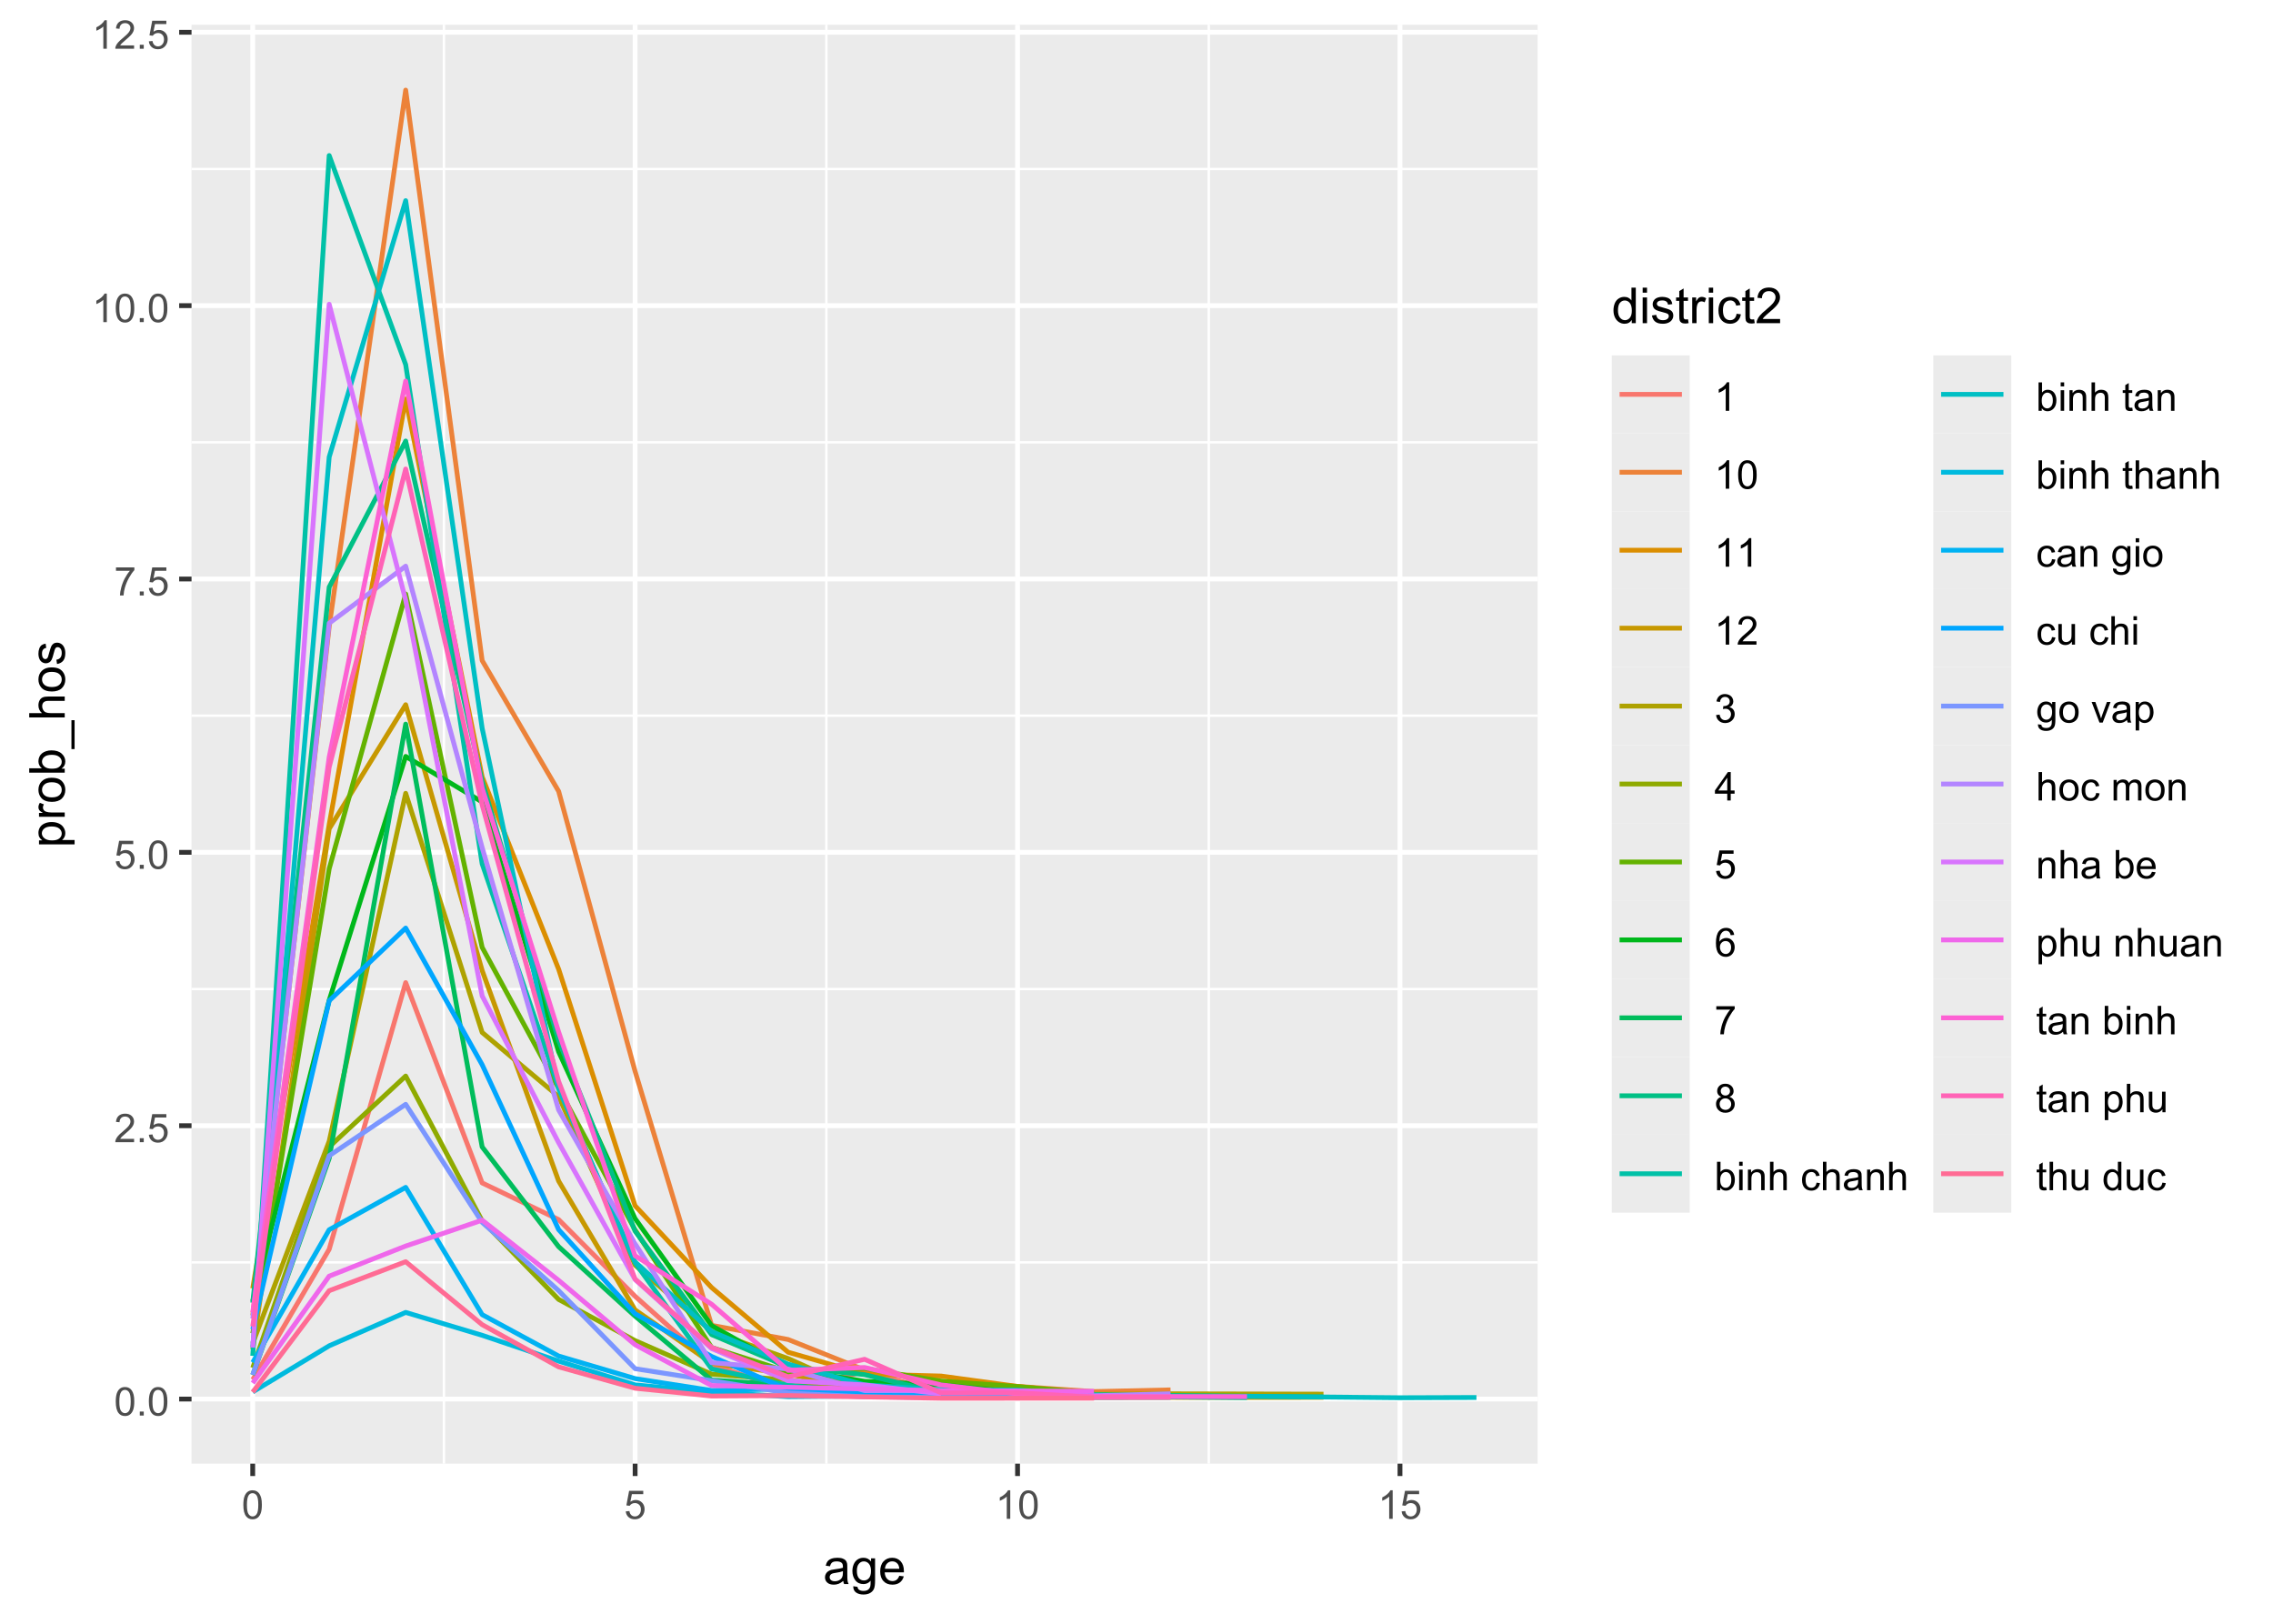 <?xml version="1.0" encoding="UTF-8"?>
<svg xmlns="http://www.w3.org/2000/svg" xmlns:xlink="http://www.w3.org/1999/xlink" width="504" height="360" viewBox="0 0 504 360">
<defs>
<g>
<g id="glyph-0-0">
<path d="M 0.367 -3.105 C 0.367 -3.852 0.441 -4.449 0.594 -4.906 C 0.75 -5.359 0.977 -5.711 1.277 -5.957 C 1.582 -6.203 1.961 -6.324 2.418 -6.324 C 2.758 -6.324 3.055 -6.258 3.309 -6.121 C 3.562 -5.984 3.773 -5.789 3.941 -5.531 C 4.105 -5.277 4.238 -4.965 4.332 -4.594 C 4.426 -4.227 4.473 -3.73 4.473 -3.105 C 4.473 -2.367 4.398 -1.77 4.246 -1.316 C 4.094 -0.863 3.867 -0.512 3.562 -0.266 C 3.262 -0.016 2.879 0.109 2.418 0.109 C 1.812 0.109 1.336 -0.109 0.988 -0.547 C 0.574 -1.07 0.367 -1.922 0.367 -3.105 M 1.16 -3.105 C 1.16 -2.074 1.281 -1.383 1.523 -1.043 C 1.766 -0.699 2.062 -0.527 2.418 -0.527 C 2.773 -0.527 3.074 -0.699 3.316 -1.043 C 3.559 -1.387 3.68 -2.074 3.68 -3.105 C 3.68 -4.145 3.559 -4.832 3.316 -5.172 C 3.074 -5.516 2.773 -5.684 2.41 -5.684 C 2.055 -5.684 1.773 -5.535 1.559 -5.234 C 1.293 -4.852 1.16 -4.141 1.16 -3.105 Z M 1.16 -3.105 "/>
</g>
<g id="glyph-0-1">
<path d="M 0.801 0 L 0.801 -0.883 L 1.68 -0.883 L 1.68 0 Z M 0.801 0 "/>
</g>
<g id="glyph-0-2">
<path d="M 4.43 -0.742 L 4.43 0 L 0.266 0 C 0.262 -0.188 0.289 -0.367 0.355 -0.539 C 0.461 -0.82 0.633 -1.102 0.867 -1.375 C 1.098 -1.648 1.438 -1.969 1.879 -2.328 C 2.562 -2.891 3.023 -3.336 3.266 -3.664 C 3.508 -3.992 3.625 -4.301 3.625 -4.594 C 3.625 -4.898 3.516 -5.16 3.297 -5.367 C 3.078 -5.578 2.793 -5.684 2.441 -5.684 C 2.066 -5.684 1.77 -5.574 1.547 -5.352 C 1.324 -5.125 1.211 -4.816 1.207 -4.422 L 0.414 -4.504 C 0.469 -5.098 0.672 -5.547 1.027 -5.859 C 1.383 -6.168 1.859 -6.324 2.457 -6.324 C 3.062 -6.324 3.539 -6.156 3.895 -5.824 C 4.246 -5.488 4.422 -5.07 4.422 -4.578 C 4.422 -4.324 4.371 -4.078 4.266 -3.832 C 4.164 -3.59 3.992 -3.332 3.754 -3.062 C 3.516 -2.793 3.117 -2.426 2.562 -1.957 C 2.098 -1.566 1.801 -1.301 1.668 -1.164 C 1.535 -1.023 1.426 -0.883 1.34 -0.742 Z M 4.43 -0.742 "/>
</g>
<g id="glyph-0-3">
<path d="M 0.367 -1.648 L 1.176 -1.719 C 1.238 -1.324 1.379 -1.027 1.598 -0.828 C 1.816 -0.629 2.078 -0.527 2.391 -0.527 C 2.762 -0.527 3.078 -0.668 3.336 -0.949 C 3.594 -1.23 3.723 -1.602 3.723 -2.066 C 3.723 -2.508 3.598 -2.855 3.348 -3.109 C 3.102 -3.367 2.777 -3.492 2.375 -3.492 C 2.125 -3.492 1.902 -3.438 1.703 -3.324 C 1.5 -3.211 1.344 -3.062 1.23 -2.883 L 0.504 -2.977 L 1.113 -6.215 L 4.246 -6.215 L 4.246 -5.473 L 1.73 -5.473 L 1.391 -3.781 C 1.77 -4.043 2.168 -4.176 2.582 -4.176 C 3.133 -4.176 3.598 -3.984 3.977 -3.605 C 4.352 -3.223 4.543 -2.734 4.543 -2.137 C 4.543 -1.566 4.375 -1.074 4.043 -0.656 C 3.641 -0.148 3.09 0.109 2.391 0.109 C 1.816 0.109 1.348 -0.055 0.984 -0.375 C 0.625 -0.695 0.418 -1.121 0.367 -1.648 Z M 0.367 -1.648 "/>
</g>
<g id="glyph-0-4">
<path d="M 0.418 -5.473 L 0.418 -6.219 L 4.496 -6.219 L 4.496 -5.617 C 4.094 -5.188 3.695 -4.621 3.301 -3.914 C 2.91 -3.207 2.605 -2.48 2.391 -1.73 C 2.234 -1.203 2.137 -0.629 2.094 0 L 1.297 0 C 1.305 -0.496 1.402 -1.094 1.59 -1.797 C 1.777 -2.496 2.043 -3.176 2.391 -3.828 C 2.738 -4.477 3.109 -5.027 3.504 -5.473 Z M 0.418 -5.473 "/>
</g>
<g id="glyph-0-5">
<path d="M 3.277 0 L 2.504 0 L 2.504 -4.93 C 2.32 -4.75 2.074 -4.574 1.773 -4.395 C 1.469 -4.219 1.199 -4.086 0.957 -3.996 L 0.957 -4.742 C 1.391 -4.945 1.77 -5.195 2.094 -5.484 C 2.418 -5.773 2.645 -6.055 2.781 -6.324 L 3.277 -6.324 Z M 3.277 0 "/>
</g>
<g id="glyph-0-6">
<path d="M 0.371 -1.664 L 1.145 -1.766 C 1.23 -1.328 1.383 -1.012 1.598 -0.82 C 1.809 -0.625 2.07 -0.527 2.375 -0.527 C 2.738 -0.527 3.047 -0.656 3.297 -0.906 C 3.547 -1.16 3.672 -1.473 3.676 -1.844 C 3.672 -2.199 3.559 -2.492 3.324 -2.723 C 3.094 -2.953 2.797 -3.066 2.441 -3.066 C 2.293 -3.066 2.113 -3.039 1.895 -2.98 L 1.98 -3.66 C 2.031 -3.656 2.074 -3.652 2.105 -3.652 C 2.434 -3.652 2.73 -3.738 2.996 -3.91 C 3.258 -4.082 3.391 -4.348 3.391 -4.703 C 3.391 -4.988 3.293 -5.223 3.102 -5.41 C 2.91 -5.598 2.664 -5.688 2.359 -5.688 C 2.059 -5.688 1.809 -5.594 1.605 -5.406 C 1.406 -5.215 1.277 -4.934 1.219 -4.555 L 0.445 -4.691 C 0.543 -5.211 0.758 -5.613 1.09 -5.898 C 1.426 -6.184 1.844 -6.324 2.344 -6.324 C 2.688 -6.324 3.004 -6.25 3.293 -6.105 C 3.582 -5.957 3.801 -5.754 3.957 -5.5 C 4.109 -5.246 4.184 -4.973 4.184 -4.688 C 4.184 -4.414 4.113 -4.168 3.965 -3.945 C 3.82 -3.723 3.605 -3.543 3.316 -3.41 C 3.691 -3.324 3.98 -3.148 4.184 -2.875 C 4.391 -2.605 4.496 -2.266 4.496 -1.859 C 4.496 -1.312 4.293 -0.844 3.895 -0.461 C 3.492 -0.078 2.984 0.113 2.371 0.113 C 1.82 0.113 1.359 -0.055 0.996 -0.383 C 0.629 -0.711 0.422 -1.141 0.371 -1.664 Z M 0.371 -1.664 "/>
</g>
<g id="glyph-0-7">
<path d="M 2.844 0 L 2.844 -1.508 L 0.113 -1.508 L 0.113 -2.219 L 2.988 -6.301 L 3.617 -6.301 L 3.617 -2.219 L 4.469 -2.219 L 4.469 -1.508 L 3.617 -1.508 L 3.617 0 L 2.844 0 M 2.844 -2.219 L 2.844 -5.059 L 0.871 -2.219 Z M 2.844 -2.219 "/>
</g>
<g id="glyph-0-8">
<path d="M 4.379 -4.758 L 3.609 -4.695 C 3.539 -5 3.441 -5.219 3.316 -5.359 C 3.109 -5.578 2.852 -5.688 2.543 -5.688 C 2.297 -5.688 2.082 -5.621 1.895 -5.484 C 1.652 -5.305 1.461 -5.047 1.32 -4.703 C 1.18 -4.363 1.105 -3.879 1.102 -3.25 C 1.285 -3.531 1.516 -3.742 1.785 -3.879 C 2.051 -4.016 2.336 -4.086 2.629 -4.086 C 3.145 -4.086 3.586 -3.898 3.945 -3.516 C 4.309 -3.137 4.492 -2.648 4.492 -2.047 C 4.492 -1.648 4.406 -1.281 4.234 -0.941 C 4.062 -0.605 3.828 -0.344 3.531 -0.164 C 3.234 0.016 2.895 0.109 2.52 0.109 C 1.875 0.109 1.348 -0.129 0.941 -0.605 C 0.535 -1.078 0.332 -1.859 0.332 -2.949 C 0.332 -4.164 0.555 -5.051 1.004 -5.602 C 1.398 -6.086 1.926 -6.324 2.59 -6.324 C 3.086 -6.324 3.492 -6.188 3.809 -5.91 C 4.125 -5.629 4.316 -5.246 4.379 -4.758 M 1.219 -2.039 C 1.219 -1.773 1.277 -1.52 1.391 -1.277 C 1.504 -1.031 1.66 -0.848 1.863 -0.719 C 2.066 -0.594 2.281 -0.527 2.504 -0.527 C 2.832 -0.527 3.113 -0.66 3.348 -0.926 C 3.582 -1.188 3.699 -1.547 3.699 -2 C 3.699 -2.434 3.582 -2.777 3.352 -3.027 C 3.121 -3.277 2.828 -3.402 2.477 -3.402 C 2.125 -3.402 1.828 -3.277 1.586 -3.027 C 1.344 -2.777 1.219 -2.449 1.219 -2.039 Z M 1.219 -2.039 "/>
</g>
<g id="glyph-0-9">
<path d="M 1.555 -3.418 C 1.234 -3.535 0.996 -3.699 0.844 -3.918 C 0.688 -4.137 0.609 -4.398 0.609 -4.699 C 0.609 -5.16 0.773 -5.543 1.105 -5.855 C 1.434 -6.168 1.871 -6.324 2.418 -6.324 C 2.969 -6.324 3.41 -6.164 3.746 -5.848 C 4.082 -5.527 4.25 -5.137 4.25 -4.68 C 4.25 -4.387 4.172 -4.133 4.02 -3.918 C 3.867 -3.699 3.633 -3.535 3.32 -3.418 C 3.707 -3.289 4.004 -3.086 4.203 -2.805 C 4.406 -2.523 4.508 -2.191 4.508 -1.801 C 4.508 -1.262 4.316 -0.809 3.938 -0.441 C 3.555 -0.074 3.055 0.109 2.434 0.109 C 1.809 0.109 1.309 -0.078 0.93 -0.445 C 0.547 -0.812 0.355 -1.273 0.355 -1.82 C 0.355 -2.23 0.461 -2.574 0.668 -2.852 C 0.875 -3.129 1.172 -3.316 1.555 -3.418 M 1.402 -4.727 C 1.402 -4.43 1.496 -4.184 1.688 -3.996 C 1.879 -3.809 2.129 -3.711 2.438 -3.711 C 2.734 -3.711 2.977 -3.805 3.168 -3.992 C 3.359 -4.18 3.453 -4.41 3.453 -4.684 C 3.453 -4.969 3.355 -5.207 3.16 -5.398 C 2.965 -5.594 2.719 -5.688 2.43 -5.688 C 2.133 -5.688 1.887 -5.594 1.691 -5.406 C 1.5 -5.215 1.402 -4.988 1.402 -4.727 M 1.152 -1.816 C 1.152 -1.598 1.203 -1.383 1.309 -1.176 C 1.414 -0.973 1.57 -0.812 1.773 -0.699 C 1.98 -0.586 2.203 -0.527 2.441 -0.527 C 2.809 -0.527 3.117 -0.648 3.355 -0.887 C 3.598 -1.121 3.719 -1.426 3.719 -1.793 C 3.719 -2.164 3.594 -2.473 3.344 -2.715 C 3.098 -2.961 2.789 -3.082 2.414 -3.082 C 2.051 -3.082 1.75 -2.961 1.512 -2.719 C 1.27 -2.48 1.152 -2.18 1.152 -1.816 Z M 1.152 -1.816 "/>
</g>
<g id="glyph-0-10">
<path d="M 1.293 0 L 0.574 0 L 0.574 -6.301 L 1.348 -6.301 L 1.348 -4.051 C 1.676 -4.461 2.094 -4.668 2.602 -4.668 C 2.879 -4.668 3.145 -4.609 3.398 -4.496 C 3.648 -4.383 3.855 -4.223 4.016 -4.02 C 4.176 -3.816 4.305 -3.566 4.395 -3.277 C 4.488 -2.988 4.531 -2.68 4.531 -2.352 C 4.531 -1.57 4.34 -0.965 3.953 -0.539 C 3.566 -0.109 3.102 0.102 2.562 0.102 C 2.023 0.102 1.602 -0.121 1.293 -0.57 L 1.293 0 M 1.285 -2.316 C 1.285 -1.77 1.359 -1.375 1.508 -1.129 C 1.75 -0.73 2.082 -0.531 2.496 -0.531 C 2.836 -0.531 3.125 -0.68 3.375 -0.973 C 3.621 -1.266 3.742 -1.703 3.742 -2.285 C 3.742 -2.883 3.625 -3.32 3.387 -3.605 C 3.152 -3.891 2.867 -4.031 2.531 -4.031 C 2.191 -4.031 1.902 -3.883 1.656 -3.59 C 1.406 -3.297 1.285 -2.871 1.285 -2.316 Z M 1.285 -2.316 "/>
</g>
<g id="glyph-0-11">
<path d="M 0.586 -5.41 L 0.586 -6.301 L 1.359 -6.301 L 1.359 -5.41 L 0.586 -5.41 M 0.586 0 L 0.586 -4.562 L 1.359 -4.562 L 1.359 0 Z M 0.586 0 "/>
</g>
<g id="glyph-0-12">
<path d="M 0.578 0 L 0.578 -4.562 L 1.277 -4.562 L 1.277 -3.914 C 1.609 -4.414 2.094 -4.668 2.727 -4.668 C 3.004 -4.668 3.258 -4.617 3.488 -4.52 C 3.719 -4.418 3.891 -4.289 4.004 -4.129 C 4.121 -3.969 4.199 -3.777 4.246 -3.559 C 4.273 -3.414 4.289 -3.164 4.289 -2.805 L 4.289 0 L 3.516 0 L 3.516 -2.777 C 3.516 -3.09 3.484 -3.328 3.426 -3.484 C 3.363 -3.641 3.258 -3.762 3.105 -3.855 C 2.953 -3.949 2.773 -3.996 2.566 -3.996 C 2.234 -3.996 1.953 -3.891 1.711 -3.684 C 1.473 -3.473 1.352 -3.078 1.352 -2.492 L 1.352 0 Z M 0.578 0 "/>
</g>
<g id="glyph-0-13">
<path d="M 0.578 0 L 0.578 -6.301 L 1.352 -6.301 L 1.352 -4.039 C 1.715 -4.457 2.168 -4.668 2.719 -4.668 C 3.059 -4.668 3.352 -4.602 3.602 -4.465 C 3.852 -4.332 4.027 -4.148 4.137 -3.914 C 4.242 -3.68 4.297 -3.34 4.297 -2.891 L 4.297 0 L 3.523 0 L 3.523 -2.891 C 3.523 -3.277 3.441 -3.559 3.273 -3.734 C 3.105 -3.914 2.867 -4 2.562 -4 C 2.332 -4 2.117 -3.941 1.914 -3.82 C 1.711 -3.703 1.57 -3.543 1.484 -3.34 C 1.398 -3.137 1.352 -2.855 1.352 -2.496 L 1.352 0 Z M 0.578 0 "/>
</g>
<g id="glyph-0-14">
</g>
<g id="glyph-0-15">
<path d="M 3.559 -1.672 L 4.32 -1.574 C 4.234 -1.047 4.023 -0.637 3.68 -0.34 C 3.34 -0.047 2.918 0.102 2.418 0.102 C 1.793 0.102 1.293 -0.102 0.914 -0.508 C 0.535 -0.918 0.344 -1.504 0.344 -2.266 C 0.344 -2.758 0.426 -3.188 0.59 -3.559 C 0.754 -3.926 1 -4.203 1.336 -4.391 C 1.668 -4.574 2.031 -4.668 2.422 -4.668 C 2.918 -4.668 3.324 -4.543 3.641 -4.289 C 3.953 -4.039 4.156 -3.684 4.246 -3.223 L 3.492 -3.105 C 3.422 -3.414 3.297 -3.645 3.113 -3.797 C 2.93 -3.953 2.711 -4.031 2.453 -4.031 C 2.062 -4.031 1.746 -3.891 1.504 -3.613 C 1.262 -3.332 1.141 -2.891 1.141 -2.285 C 1.141 -1.672 1.258 -1.227 1.492 -0.949 C 1.727 -0.672 2.031 -0.531 2.41 -0.531 C 2.715 -0.531 2.969 -0.625 3.172 -0.812 C 3.375 -1 3.504 -1.285 3.559 -1.672 Z M 3.559 -1.672 "/>
</g>
<g id="glyph-0-16">
<path d="M 3.559 -0.562 C 3.27 -0.32 2.996 -0.148 2.73 -0.047 C 2.465 0.055 2.18 0.102 1.879 0.102 C 1.375 0.102 0.992 -0.02 0.723 -0.266 C 0.453 -0.508 0.316 -0.82 0.316 -1.203 C 0.316 -1.426 0.367 -1.629 0.469 -1.816 C 0.57 -2 0.707 -2.148 0.871 -2.262 C 1.035 -2.371 1.219 -2.457 1.426 -2.516 C 1.578 -2.555 1.809 -2.594 2.113 -2.629 C 2.738 -2.703 3.199 -2.793 3.492 -2.895 C 3.496 -3.004 3.496 -3.07 3.496 -3.098 C 3.496 -3.414 3.426 -3.637 3.277 -3.766 C 3.082 -3.938 2.789 -4.027 2.398 -4.027 C 2.035 -4.027 1.766 -3.961 1.594 -3.836 C 1.418 -3.707 1.289 -3.48 1.207 -3.16 L 0.453 -3.262 C 0.52 -3.586 0.633 -3.848 0.789 -4.047 C 0.949 -4.246 1.176 -4.398 1.473 -4.504 C 1.773 -4.613 2.117 -4.668 2.508 -4.668 C 2.898 -4.668 3.215 -4.621 3.461 -4.527 C 3.703 -4.438 3.883 -4.32 3.996 -4.184 C 4.109 -4.043 4.191 -3.867 4.238 -3.656 C 4.262 -3.523 4.273 -3.289 4.273 -2.945 L 4.273 -1.914 C 4.273 -1.191 4.293 -0.738 4.324 -0.547 C 4.359 -0.355 4.422 -0.176 4.52 0 L 3.711 0 C 3.633 -0.16 3.582 -0.348 3.559 -0.562 M 3.492 -2.289 C 3.211 -2.176 2.793 -2.078 2.23 -2 C 1.91 -1.953 1.688 -1.902 1.555 -1.844 C 1.422 -1.785 1.32 -1.703 1.25 -1.594 C 1.18 -1.48 1.145 -1.359 1.145 -1.227 C 1.145 -1.02 1.223 -0.848 1.379 -0.711 C 1.535 -0.57 1.762 -0.504 2.062 -0.504 C 2.359 -0.504 2.625 -0.566 2.859 -0.699 C 3.09 -0.828 3.262 -1.008 3.367 -1.234 C 3.453 -1.406 3.492 -1.664 3.492 -2.008 Z M 3.492 -2.289 "/>
</g>
<g id="glyph-0-17">
<path d="M 2.27 -0.691 L 2.379 -0.008 C 2.164 0.039 1.969 0.059 1.797 0.059 C 1.516 0.059 1.297 0.016 1.145 -0.074 C 0.988 -0.16 0.879 -0.277 0.816 -0.422 C 0.754 -0.566 0.723 -0.871 0.723 -1.336 L 0.723 -3.961 L 0.156 -3.961 L 0.156 -4.562 L 0.723 -4.562 L 0.723 -5.695 L 1.492 -6.156 L 1.492 -4.562 L 2.27 -4.562 L 2.27 -3.961 L 1.492 -3.961 L 1.492 -1.293 C 1.492 -1.074 1.504 -0.93 1.531 -0.867 C 1.559 -0.805 1.602 -0.754 1.664 -0.719 C 1.727 -0.68 1.816 -0.66 1.93 -0.66 C 2.016 -0.66 2.129 -0.672 2.27 -0.691 Z M 2.27 -0.691 "/>
</g>
<g id="glyph-0-18">
<path d="M 0.438 0.379 L 1.191 0.488 C 1.223 0.723 1.309 0.891 1.453 0.996 C 1.645 1.141 1.906 1.211 2.238 1.211 C 2.598 1.211 2.875 1.141 3.066 0.996 C 3.262 0.855 3.395 0.652 3.465 0.395 C 3.504 0.238 3.523 -0.094 3.52 -0.598 C 3.18 -0.199 2.762 0 2.258 0 C 1.629 0 1.145 -0.227 0.801 -0.68 C 0.457 -1.133 0.285 -1.676 0.285 -2.309 C 0.285 -2.742 0.363 -3.145 0.52 -3.512 C 0.676 -3.879 0.906 -4.164 1.207 -4.367 C 1.504 -4.566 1.855 -4.668 2.262 -4.668 C 2.797 -4.668 3.242 -4.449 3.594 -4.012 L 3.594 -4.562 L 4.305 -4.562 L 4.305 -0.617 C 4.305 0.09 4.234 0.594 4.09 0.891 C 3.945 1.188 3.715 1.422 3.402 1.594 C 3.086 1.766 2.703 1.852 2.242 1.852 C 1.699 1.852 1.258 1.73 0.926 1.484 C 0.59 1.238 0.426 0.871 0.438 0.379 M 1.078 -2.363 C 1.078 -1.766 1.199 -1.328 1.434 -1.055 C 1.672 -0.777 1.973 -0.641 2.328 -0.641 C 2.684 -0.641 2.98 -0.777 3.223 -1.051 C 3.465 -1.324 3.582 -1.754 3.582 -2.336 C 3.582 -2.895 3.461 -3.316 3.211 -3.602 C 2.965 -3.883 2.664 -4.027 2.316 -4.027 C 1.973 -4.027 1.68 -3.887 1.441 -3.605 C 1.199 -3.328 1.078 -2.914 1.078 -2.363 Z M 1.078 -2.363 "/>
</g>
<g id="glyph-0-19">
<path d="M 0.293 -2.281 C 0.293 -3.125 0.527 -3.754 0.996 -4.16 C 1.391 -4.496 1.867 -4.668 2.434 -4.668 C 3.059 -4.668 3.57 -4.461 3.969 -4.051 C 4.367 -3.641 4.566 -3.07 4.566 -2.348 C 4.566 -1.758 4.48 -1.297 4.305 -0.961 C 4.129 -0.625 3.871 -0.363 3.535 -0.176 C 3.199 0.012 2.832 0.102 2.434 0.102 C 1.793 0.102 1.277 -0.102 0.883 -0.512 C 0.488 -0.922 0.293 -1.512 0.293 -2.281 M 1.086 -2.281 C 1.086 -1.699 1.215 -1.258 1.469 -0.969 C 1.723 -0.68 2.047 -0.531 2.434 -0.531 C 2.816 -0.531 3.137 -0.68 3.391 -0.973 C 3.645 -1.262 3.773 -1.707 3.773 -2.309 C 3.773 -2.871 3.645 -3.301 3.387 -3.59 C 3.133 -3.879 2.812 -4.027 2.434 -4.027 C 2.047 -4.027 1.723 -3.883 1.469 -3.594 C 1.215 -3.305 1.086 -2.867 1.086 -2.281 Z M 1.086 -2.281 "/>
</g>
<g id="glyph-0-20">
<path d="M 3.57 0 L 3.57 -0.672 C 3.215 -0.156 2.734 0.102 2.121 0.102 C 1.852 0.102 1.602 0.051 1.367 -0.051 C 1.137 -0.156 0.961 -0.285 0.848 -0.441 C 0.734 -0.598 0.656 -0.789 0.609 -1.016 C 0.578 -1.164 0.562 -1.406 0.562 -1.734 L 0.562 -4.562 L 1.336 -4.562 L 1.336 -2.031 C 1.336 -1.629 1.352 -1.355 1.383 -1.215 C 1.434 -1.012 1.535 -0.852 1.691 -0.738 C 1.852 -0.621 2.047 -0.562 2.277 -0.562 C 2.508 -0.562 2.727 -0.621 2.93 -0.742 C 3.133 -0.859 3.277 -1.023 3.363 -1.227 C 3.445 -1.43 3.488 -1.73 3.488 -2.117 L 3.488 -4.562 L 4.262 -4.562 L 4.262 0 Z M 3.57 0 "/>
</g>
<g id="glyph-0-21">
<path d="M 1.848 0 L 0.113 -4.562 L 0.93 -4.562 L 1.906 -1.832 C 2.016 -1.535 2.109 -1.23 2.199 -0.91 C 2.27 -1.152 2.363 -1.441 2.488 -1.777 L 3.504 -4.562 L 4.297 -4.562 L 2.57 0 Z M 1.848 0 "/>
</g>
<g id="glyph-0-22">
<path d="M 0.578 1.75 L 0.578 -4.562 L 1.285 -4.562 L 1.285 -3.969 C 1.449 -4.203 1.637 -4.375 1.848 -4.492 C 2.059 -4.609 2.309 -4.668 2.609 -4.668 C 2.996 -4.668 3.34 -4.566 3.641 -4.367 C 3.938 -4.164 4.164 -3.883 4.312 -3.516 C 4.465 -3.152 4.543 -2.75 4.543 -2.316 C 4.543 -1.848 4.457 -1.43 4.289 -1.055 C 4.121 -0.68 3.879 -0.395 3.559 -0.195 C 3.242 0.004 2.906 0.102 2.551 0.102 C 2.293 0.102 2.062 0.047 1.859 -0.059 C 1.652 -0.168 1.484 -0.305 1.352 -0.473 L 1.352 1.75 L 0.578 1.75 M 1.281 -2.258 C 1.281 -1.668 1.398 -1.234 1.637 -0.953 C 1.875 -0.672 2.164 -0.531 2.5 -0.531 C 2.844 -0.531 3.141 -0.68 3.383 -0.969 C 3.629 -1.258 3.75 -1.711 3.75 -2.32 C 3.75 -2.902 3.633 -3.336 3.391 -3.625 C 3.152 -3.914 2.867 -4.059 2.535 -4.062 C 2.207 -4.059 1.914 -3.906 1.66 -3.598 C 1.406 -3.289 1.281 -2.844 1.281 -2.258 Z M 1.281 -2.258 "/>
</g>
<g id="glyph-0-23">
<path d="M 0.578 0 L 0.578 -4.562 L 1.273 -4.562 L 1.273 -3.922 C 1.414 -4.148 1.605 -4.328 1.844 -4.461 C 2.082 -4.598 2.352 -4.668 2.656 -4.668 C 2.992 -4.668 3.27 -4.598 3.488 -4.457 C 3.703 -4.316 3.855 -4.121 3.945 -3.867 C 4.305 -4.398 4.773 -4.668 5.355 -4.668 C 5.805 -4.668 6.156 -4.543 6.398 -4.289 C 6.641 -4.039 6.762 -3.652 6.762 -3.133 L 6.762 0 L 5.996 0 L 5.996 -2.875 C 5.996 -3.184 5.969 -3.406 5.918 -3.543 C 5.867 -3.68 5.777 -3.789 5.645 -3.871 C 5.516 -3.953 5.359 -3.996 5.184 -3.996 C 4.859 -3.996 4.594 -3.891 4.383 -3.676 C 4.172 -3.461 4.066 -3.121 4.066 -2.652 L 4.066 0 L 3.293 0 L 3.293 -2.965 C 3.293 -3.309 3.227 -3.566 3.102 -3.738 C 2.977 -3.91 2.77 -3.996 2.484 -3.996 C 2.266 -3.996 2.066 -3.938 1.879 -3.824 C 1.695 -3.711 1.562 -3.543 1.477 -3.32 C 1.395 -3.102 1.352 -2.781 1.352 -2.367 L 1.352 0 Z M 0.578 0 "/>
</g>
<g id="glyph-0-24">
<path d="M 3.703 -1.469 L 4.504 -1.371 C 4.379 -0.902 4.145 -0.543 3.805 -0.285 C 3.461 -0.027 3.027 0.102 2.496 0.102 C 1.828 0.102 1.301 -0.102 0.91 -0.512 C 0.52 -0.926 0.32 -1.5 0.32 -2.242 C 0.32 -3.012 0.52 -3.605 0.914 -4.031 C 1.312 -4.453 1.824 -4.668 2.453 -4.668 C 3.062 -4.668 3.562 -4.457 3.949 -4.043 C 4.336 -3.629 4.527 -3.043 4.527 -2.289 C 4.527 -2.246 4.527 -2.176 4.523 -2.086 L 1.121 -2.086 C 1.148 -1.582 1.293 -1.199 1.547 -0.934 C 1.801 -0.664 2.121 -0.531 2.5 -0.531 C 2.785 -0.531 3.027 -0.605 3.227 -0.758 C 3.426 -0.906 3.586 -1.145 3.703 -1.469 M 1.164 -2.719 L 3.711 -2.719 C 3.68 -3.105 3.582 -3.391 3.422 -3.582 C 3.176 -3.883 2.855 -4.031 2.461 -4.031 C 2.105 -4.031 1.809 -3.91 1.566 -3.676 C 1.324 -3.438 1.191 -3.117 1.164 -2.719 Z M 1.164 -2.719 "/>
</g>
<g id="glyph-0-25">
<path d="M 3.539 0 L 3.539 -0.574 C 3.25 -0.125 2.824 0.102 2.266 0.102 C 1.902 0.102 1.566 0.004 1.262 -0.199 C 0.957 -0.398 0.719 -0.68 0.551 -1.039 C 0.383 -1.398 0.301 -1.809 0.301 -2.277 C 0.301 -2.734 0.375 -3.145 0.527 -3.516 C 0.68 -3.887 0.906 -4.172 1.211 -4.371 C 1.516 -4.566 1.855 -4.668 2.23 -4.668 C 2.504 -4.668 2.75 -4.609 2.965 -4.492 C 3.18 -4.375 3.355 -4.227 3.488 -4.039 L 3.488 -6.301 L 4.258 -6.301 L 4.258 0 L 3.539 0 M 1.094 -2.277 C 1.094 -1.691 1.219 -1.258 1.465 -0.969 C 1.711 -0.676 2.004 -0.531 2.336 -0.531 C 2.676 -0.531 2.961 -0.672 3.199 -0.949 C 3.434 -1.223 3.555 -1.645 3.555 -2.211 C 3.555 -2.836 3.434 -3.297 3.191 -3.59 C 2.953 -3.879 2.656 -4.027 2.305 -4.027 C 1.961 -4.027 1.672 -3.887 1.441 -3.605 C 1.211 -3.324 1.094 -2.883 1.094 -2.277 Z M 1.094 -2.277 "/>
</g>
<g id="glyph-1-0">
<path d="M 4.445 -0.703 C 4.09 -0.398 3.746 -0.184 3.414 -0.059 C 3.082 0.066 2.727 0.129 2.348 0.129 C 1.719 0.129 1.238 -0.023 0.902 -0.332 C 0.566 -0.637 0.398 -1.027 0.398 -1.504 C 0.398 -1.781 0.461 -2.039 0.59 -2.27 C 0.715 -2.5 0.883 -2.688 1.086 -2.824 C 1.293 -2.965 1.523 -3.07 1.781 -3.141 C 1.973 -3.191 2.258 -3.242 2.641 -3.289 C 3.422 -3.379 3.996 -3.492 4.367 -3.621 C 4.371 -3.754 4.371 -3.836 4.371 -3.871 C 4.371 -4.266 4.281 -4.543 4.098 -4.703 C 3.852 -4.922 3.484 -5.031 2.996 -5.031 C 2.543 -5.031 2.207 -4.953 1.988 -4.793 C 1.773 -4.633 1.613 -4.352 1.508 -3.949 L 0.562 -4.078 C 0.648 -4.48 0.793 -4.809 0.988 -5.059 C 1.184 -5.305 1.469 -5.496 1.844 -5.633 C 2.215 -5.766 2.645 -5.832 3.137 -5.832 C 3.625 -5.832 4.02 -5.777 4.324 -5.66 C 4.629 -5.547 4.852 -5.402 4.996 -5.23 C 5.137 -5.055 5.238 -4.836 5.297 -4.57 C 5.328 -4.406 5.344 -4.109 5.344 -3.68 L 5.344 -2.391 C 5.344 -1.492 5.363 -0.922 5.406 -0.684 C 5.445 -0.445 5.527 -0.219 5.648 0 L 4.641 0 C 4.539 -0.199 4.477 -0.434 4.445 -0.703 M 4.367 -2.863 C 4.016 -2.719 3.488 -2.598 2.789 -2.496 C 2.391 -2.441 2.109 -2.375 1.945 -2.305 C 1.781 -2.234 1.652 -2.129 1.562 -1.988 C 1.473 -1.852 1.43 -1.699 1.43 -1.531 C 1.43 -1.273 1.527 -1.059 1.723 -0.887 C 1.918 -0.715 2.203 -0.629 2.578 -0.629 C 2.949 -0.629 3.281 -0.711 3.57 -0.871 C 3.863 -1.035 4.074 -1.258 4.211 -1.543 C 4.316 -1.762 4.367 -2.082 4.367 -2.508 Z M 4.367 -2.863 "/>
</g>
<g id="glyph-1-1">
<path d="M 0.547 0.473 L 1.488 0.613 C 1.527 0.902 1.637 1.113 1.816 1.246 C 2.055 1.426 2.383 1.516 2.797 1.516 C 3.246 1.516 3.59 1.426 3.836 1.246 C 4.078 1.066 4.242 0.816 4.328 0.492 C 4.379 0.297 4.402 -0.117 4.398 -0.746 C 3.977 -0.25 3.449 0 2.82 0 C 2.035 0 1.43 -0.281 1 -0.848 C 0.57 -1.414 0.355 -2.094 0.355 -2.883 C 0.355 -3.43 0.453 -3.93 0.648 -4.391 C 0.848 -4.852 1.133 -5.207 1.508 -5.457 C 1.879 -5.707 2.32 -5.832 2.824 -5.832 C 3.5 -5.832 4.055 -5.562 4.492 -5.016 L 4.492 -5.703 L 5.383 -5.703 L 5.383 -0.773 C 5.383 0.113 5.293 0.742 5.109 1.113 C 4.93 1.484 4.645 1.777 4.25 1.992 C 3.859 2.207 3.375 2.316 2.805 2.316 C 2.125 2.316 1.574 2.16 1.156 1.855 C 0.734 1.551 0.535 1.09 0.547 0.473 M 1.348 -2.953 C 1.348 -2.207 1.496 -1.66 1.793 -1.316 C 2.09 -0.973 2.465 -0.801 2.91 -0.801 C 3.355 -0.801 3.727 -0.973 4.027 -1.312 C 4.328 -1.656 4.48 -2.191 4.48 -2.922 C 4.48 -3.621 4.324 -4.148 4.016 -4.5 C 3.707 -4.855 3.332 -5.031 2.895 -5.031 C 2.465 -5.031 2.102 -4.859 1.801 -4.508 C 1.5 -4.16 1.348 -3.641 1.348 -2.953 Z M 1.348 -2.953 "/>
</g>
<g id="glyph-1-2">
<path d="M 4.629 -1.836 L 5.629 -1.715 C 5.473 -1.129 5.18 -0.676 4.754 -0.355 C 4.328 -0.031 3.781 0.129 3.121 0.129 C 2.285 0.129 1.625 -0.129 1.137 -0.641 C 0.648 -1.156 0.402 -1.875 0.402 -2.805 C 0.402 -3.762 0.648 -4.508 1.145 -5.039 C 1.637 -5.566 2.277 -5.832 3.066 -5.832 C 3.828 -5.832 4.453 -5.574 4.938 -5.055 C 5.418 -4.535 5.66 -3.805 5.66 -2.863 C 5.66 -2.805 5.66 -2.719 5.656 -2.605 L 1.402 -2.605 C 1.438 -1.977 1.613 -1.5 1.934 -1.164 C 2.254 -0.832 2.648 -0.664 3.125 -0.664 C 3.48 -0.664 3.781 -0.758 4.035 -0.945 C 4.285 -1.133 4.484 -1.43 4.629 -1.836 M 1.457 -3.398 L 4.641 -3.398 C 4.598 -3.879 4.477 -4.238 4.273 -4.48 C 3.969 -4.852 3.566 -5.039 3.078 -5.039 C 2.633 -5.039 2.262 -4.891 1.957 -4.594 C 1.656 -4.297 1.488 -3.898 1.457 -3.398 Z M 1.457 -3.398 "/>
</g>
<g id="glyph-1-3">
<path d="M 4.426 0 L 4.426 -0.719 C 4.062 -0.152 3.531 0.129 2.832 0.129 C 2.375 0.129 1.957 0.004 1.578 -0.246 C 1.195 -0.496 0.898 -0.848 0.691 -1.297 C 0.48 -1.746 0.375 -2.262 0.375 -2.848 C 0.375 -3.414 0.473 -3.934 0.66 -4.395 C 0.852 -4.859 1.137 -5.215 1.516 -5.461 C 1.895 -5.711 2.32 -5.832 2.789 -5.832 C 3.133 -5.832 3.438 -5.762 3.707 -5.617 C 3.977 -5.469 4.191 -5.281 4.359 -5.047 L 4.359 -7.875 L 5.324 -7.875 L 5.324 0 L 4.426 0 M 1.371 -2.848 C 1.371 -2.117 1.523 -1.57 1.832 -1.207 C 2.141 -0.848 2.504 -0.664 2.922 -0.664 C 3.344 -0.664 3.703 -0.84 4 -1.184 C 4.293 -1.531 4.441 -2.059 4.441 -2.766 C 4.441 -3.547 4.293 -4.121 3.992 -4.484 C 3.691 -4.852 3.32 -5.031 2.879 -5.031 C 2.449 -5.031 2.09 -4.855 1.801 -4.508 C 1.516 -4.156 1.371 -3.602 1.371 -2.848 Z M 1.371 -2.848 "/>
</g>
<g id="glyph-1-4">
<path d="M 0.73 -6.762 L 0.73 -7.875 L 1.695 -7.875 L 1.695 -6.762 L 0.73 -6.762 M 0.73 0 L 0.73 -5.703 L 1.695 -5.703 L 1.695 0 Z M 0.73 0 "/>
</g>
<g id="glyph-1-5">
<path d="M 0.34 -1.703 L 1.293 -1.852 C 1.348 -1.469 1.496 -1.176 1.742 -0.973 C 1.988 -0.77 2.332 -0.664 2.773 -0.664 C 3.215 -0.664 3.547 -0.758 3.758 -0.938 C 3.977 -1.117 4.082 -1.332 4.082 -1.574 C 4.082 -1.793 3.988 -1.965 3.797 -2.09 C 3.664 -2.176 3.336 -2.285 2.809 -2.418 C 2.102 -2.598 1.609 -2.75 1.336 -2.883 C 1.062 -3.012 0.852 -3.191 0.711 -3.426 C 0.57 -3.656 0.5 -3.91 0.5 -4.188 C 0.5 -4.445 0.559 -4.68 0.676 -4.895 C 0.789 -5.113 0.949 -5.293 1.148 -5.438 C 1.301 -5.547 1.504 -5.641 1.766 -5.719 C 2.023 -5.793 2.301 -5.832 2.602 -5.832 C 3.047 -5.832 3.441 -5.77 3.777 -5.641 C 4.117 -5.512 4.367 -5.336 4.527 -5.117 C 4.688 -4.895 4.801 -4.602 4.859 -4.234 L 3.914 -4.102 C 3.871 -4.398 3.75 -4.625 3.543 -4.789 C 3.336 -4.957 3.047 -5.039 2.668 -5.039 C 2.227 -5.039 1.91 -4.965 1.719 -4.816 C 1.527 -4.672 1.434 -4.5 1.434 -4.301 C 1.434 -4.176 1.473 -4.062 1.551 -3.965 C 1.633 -3.859 1.754 -3.773 1.922 -3.707 C 2.02 -3.672 2.305 -3.586 2.777 -3.461 C 3.461 -3.277 3.938 -3.125 4.207 -3.012 C 4.48 -2.895 4.691 -2.727 4.844 -2.504 C 5 -2.281 5.074 -2.004 5.074 -1.676 C 5.074 -1.352 4.98 -1.051 4.793 -0.766 C 4.605 -0.48 4.336 -0.262 3.98 -0.105 C 3.625 0.051 3.223 0.129 2.777 0.129 C 2.035 0.129 1.473 -0.023 1.082 -0.332 C 0.695 -0.641 0.445 -1.098 0.34 -1.703 Z M 0.34 -1.703 "/>
</g>
<g id="glyph-1-6">
<path d="M 2.836 -0.863 L 2.977 -0.012 C 2.703 0.047 2.461 0.074 2.246 0.074 C 1.895 0.074 1.621 0.02 1.43 -0.09 C 1.234 -0.203 1.098 -0.348 1.02 -0.527 C 0.941 -0.711 0.902 -1.09 0.902 -1.672 L 0.902 -4.953 L 0.195 -4.953 L 0.195 -5.703 L 0.902 -5.703 L 0.902 -7.117 L 1.863 -7.695 L 1.863 -5.703 L 2.836 -5.703 L 2.836 -4.953 L 1.863 -4.953 L 1.863 -1.617 C 1.863 -1.34 1.879 -1.164 1.914 -1.086 C 1.949 -1.008 2.004 -0.945 2.082 -0.898 C 2.16 -0.852 2.27 -0.828 2.41 -0.828 C 2.52 -0.828 2.66 -0.84 2.836 -0.863 Z M 2.836 -0.863 "/>
</g>
<g id="glyph-1-7">
<path d="M 0.715 0 L 0.715 -5.703 L 1.586 -5.703 L 1.586 -4.84 C 1.805 -5.242 2.012 -5.512 2.199 -5.641 C 2.387 -5.77 2.594 -5.832 2.82 -5.832 C 3.145 -5.832 3.477 -5.73 3.812 -5.523 L 3.48 -4.625 C 3.242 -4.766 3.008 -4.832 2.773 -4.836 C 2.559 -4.832 2.371 -4.77 2.203 -4.645 C 2.035 -4.516 1.914 -4.34 1.844 -4.113 C 1.734 -3.77 1.68 -3.395 1.68 -2.984 L 1.68 0 Z M 0.715 0 "/>
</g>
<g id="glyph-1-8">
<path d="M 4.445 -2.09 L 5.398 -1.965 C 5.293 -1.312 5.027 -0.797 4.602 -0.426 C 4.172 -0.055 3.648 0.129 3.023 0.129 C 2.242 0.129 1.617 -0.125 1.141 -0.637 C 0.668 -1.148 0.43 -1.879 0.43 -2.832 C 0.43 -3.445 0.531 -3.984 0.734 -4.445 C 0.941 -4.91 1.25 -5.254 1.668 -5.488 C 2.086 -5.719 2.539 -5.832 3.031 -5.832 C 3.648 -5.832 4.156 -5.676 4.551 -5.363 C 4.941 -5.051 5.195 -4.605 5.305 -4.027 L 4.367 -3.883 C 4.277 -4.266 4.117 -4.555 3.891 -4.75 C 3.664 -4.941 3.391 -5.039 3.066 -5.039 C 2.578 -5.039 2.184 -4.863 1.879 -4.516 C 1.574 -4.164 1.422 -3.613 1.422 -2.859 C 1.422 -2.09 1.57 -1.535 1.863 -1.188 C 2.156 -0.84 2.539 -0.664 3.012 -0.664 C 3.395 -0.664 3.711 -0.781 3.965 -1.016 C 4.219 -1.246 4.379 -1.605 4.445 -2.09 Z M 4.445 -2.09 "/>
</g>
<g id="glyph-1-9">
<path d="M 5.539 -0.93 L 5.539 0 L 0.332 0 C 0.324 -0.234 0.363 -0.457 0.445 -0.672 C 0.578 -1.027 0.789 -1.375 1.082 -1.719 C 1.375 -2.062 1.797 -2.461 2.348 -2.91 C 3.203 -3.613 3.781 -4.168 4.082 -4.578 C 4.383 -4.988 4.531 -5.375 4.531 -5.742 C 4.531 -6.125 4.395 -6.449 4.121 -6.711 C 3.848 -6.973 3.492 -7.105 3.051 -7.105 C 2.586 -7.105 2.211 -6.965 1.934 -6.688 C 1.656 -6.406 1.512 -6.02 1.508 -5.527 L 0.516 -5.629 C 0.582 -6.371 0.84 -6.934 1.285 -7.324 C 1.727 -7.711 2.324 -7.906 3.07 -7.906 C 3.828 -7.906 4.426 -7.695 4.867 -7.277 C 5.305 -6.859 5.527 -6.34 5.527 -5.719 C 5.527 -5.406 5.461 -5.094 5.332 -4.789 C 5.203 -4.488 4.992 -4.168 4.691 -3.828 C 4.395 -3.492 3.895 -3.031 3.203 -2.445 C 2.621 -1.957 2.25 -1.625 2.086 -1.453 C 1.918 -1.277 1.781 -1.105 1.676 -0.93 Z M 5.539 -0.93 "/>
</g>
<g id="glyph-2-0">
<path d="M 2.188 -0.727 L -5.703 -0.727 L -5.703 -1.605 L -4.961 -1.605 C -5.254 -1.812 -5.469 -2.047 -5.617 -2.309 C -5.762 -2.57 -5.832 -2.887 -5.832 -3.262 C -5.832 -3.746 -5.707 -4.176 -5.457 -4.551 C -5.207 -4.922 -4.852 -5.203 -4.395 -5.391 C -3.941 -5.582 -3.438 -5.676 -2.895 -5.676 C -2.312 -5.676 -1.785 -5.574 -1.32 -5.363 C -0.852 -5.152 -0.492 -4.848 -0.246 -4.449 C 0.004 -4.051 0.129 -3.633 0.129 -3.191 C 0.129 -2.867 0.062 -2.578 -0.074 -2.324 C -0.211 -2.066 -0.383 -1.855 -0.59 -1.691 L 2.188 -1.691 L 2.188 -0.727 M -2.82 -1.602 C -2.086 -1.602 -1.543 -1.75 -1.191 -2.047 C -0.84 -2.344 -0.664 -2.703 -0.664 -3.125 C -0.664 -3.555 -0.848 -3.922 -1.211 -4.23 C -1.574 -4.535 -2.137 -4.688 -2.898 -4.688 C -3.629 -4.688 -4.172 -4.539 -4.531 -4.242 C -4.895 -3.941 -5.074 -3.586 -5.074 -3.168 C -5.074 -2.758 -4.883 -2.395 -4.5 -2.074 C -4.113 -1.758 -3.555 -1.602 -2.82 -1.602 Z M -2.82 -1.602 "/>
</g>
<g id="glyph-2-1">
<path d="M 0 -0.715 L -5.703 -0.715 L -5.703 -1.586 L -4.84 -1.586 C -5.242 -1.805 -5.512 -2.012 -5.641 -2.199 C -5.77 -2.387 -5.832 -2.594 -5.832 -2.82 C -5.832 -3.145 -5.73 -3.477 -5.523 -3.812 L -4.625 -3.48 C -4.766 -3.246 -4.832 -3.008 -4.836 -2.773 C -4.832 -2.559 -4.77 -2.371 -4.645 -2.203 C -4.516 -2.035 -4.34 -1.914 -4.113 -1.844 C -3.77 -1.734 -3.395 -1.68 -2.984 -1.68 L 0 -1.68 Z M 0 -0.715 "/>
</g>
<g id="glyph-2-2">
<path d="M -2.852 -0.367 C -3.91 -0.367 -4.691 -0.66 -5.199 -1.246 C -5.621 -1.738 -5.832 -2.336 -5.832 -3.039 C -5.832 -3.824 -5.574 -4.465 -5.062 -4.961 C -4.547 -5.461 -3.84 -5.711 -2.934 -5.711 C -2.199 -5.711 -1.621 -5.598 -1.199 -5.379 C -0.781 -5.16 -0.453 -4.84 -0.219 -4.418 C 0.012 -3.996 0.129 -3.539 0.129 -3.039 C 0.129 -2.242 -0.129 -1.598 -0.641 -1.105 C -1.152 -0.613 -1.891 -0.367 -2.852 -0.367 M -2.852 -1.359 C -2.121 -1.359 -1.574 -1.52 -1.211 -1.836 C -0.848 -2.156 -0.664 -2.555 -0.664 -3.039 C -0.664 -3.52 -0.848 -3.918 -1.215 -4.238 C -1.578 -4.555 -2.137 -4.715 -2.883 -4.715 C -3.59 -4.715 -4.125 -4.555 -4.488 -4.234 C -4.852 -3.914 -5.031 -3.516 -5.031 -3.039 C -5.031 -2.559 -4.852 -2.156 -4.492 -1.836 C -4.129 -1.52 -3.582 -1.359 -2.852 -1.359 Z M -2.852 -1.359 "/>
</g>
<g id="glyph-2-3">
<path d="M 0 -1.617 L 0 -0.719 L -7.875 -0.719 L -7.875 -1.688 L -5.066 -1.688 C -5.578 -2.094 -5.832 -2.617 -5.832 -3.25 C -5.832 -3.602 -5.762 -3.934 -5.621 -4.246 C -5.48 -4.559 -5.281 -4.816 -5.023 -5.02 C -4.77 -5.223 -4.461 -5.379 -4.098 -5.496 C -3.738 -5.609 -3.352 -5.668 -2.938 -5.668 C -1.961 -5.668 -1.203 -5.426 -0.672 -4.941 C -0.137 -4.457 0.129 -3.879 0.129 -3.203 C 0.129 -2.527 -0.152 -2 -0.715 -1.617 L 0 -1.617 M -2.895 -1.605 C -2.211 -1.605 -1.719 -1.699 -1.414 -1.887 C -0.914 -2.191 -0.664 -2.602 -0.664 -3.121 C -0.664 -3.543 -0.848 -3.91 -1.215 -4.215 C -1.582 -4.523 -2.129 -4.68 -2.855 -4.68 C -3.602 -4.68 -4.152 -4.531 -4.508 -4.234 C -4.859 -3.941 -5.039 -3.582 -5.039 -3.164 C -5.039 -2.742 -4.855 -2.375 -4.488 -2.066 C -4.121 -1.762 -3.59 -1.605 -2.895 -1.605 Z M -2.895 -1.605 "/>
</g>
<g id="glyph-2-4">
<path d="M 2.188 0.168 L 1.488 0.168 L 1.488 -6.242 L 2.188 -6.242 Z M 2.188 0.168 "/>
</g>
<g id="glyph-2-5">
<path d="M 0 -0.727 L -7.875 -0.727 L -7.875 -1.691 L -5.047 -1.691 C -5.57 -2.145 -5.832 -2.711 -5.832 -3.398 C -5.832 -3.824 -5.75 -4.188 -5.582 -4.5 C -5.418 -4.812 -5.188 -5.035 -4.895 -5.168 C -4.598 -5.305 -4.172 -5.371 -3.613 -5.371 L 0 -5.371 L 0 -4.406 L -3.613 -4.406 C -4.098 -4.406 -4.449 -4.301 -4.672 -4.09 C -4.891 -3.879 -5 -3.586 -5 -3.203 C -5 -2.914 -4.926 -2.645 -4.777 -2.395 C -4.629 -2.141 -4.426 -1.961 -4.172 -1.852 C -3.918 -1.746 -3.566 -1.691 -3.121 -1.691 L 0 -1.691 Z M 0 -0.727 "/>
</g>
<g id="glyph-2-6">
<path d="M -1.703 -0.34 L -1.852 -1.293 C -1.469 -1.348 -1.176 -1.496 -0.973 -1.742 C -0.77 -1.988 -0.664 -2.332 -0.664 -2.773 C -0.664 -3.215 -0.758 -3.547 -0.938 -3.758 C -1.117 -3.977 -1.332 -4.082 -1.574 -4.082 C -1.793 -4.082 -1.965 -3.988 -2.09 -3.797 C -2.176 -3.664 -2.285 -3.336 -2.418 -2.809 C -2.598 -2.102 -2.75 -1.609 -2.883 -1.336 C -3.012 -1.062 -3.191 -0.852 -3.426 -0.711 C -3.656 -0.57 -3.91 -0.5 -4.188 -0.5 C -4.445 -0.5 -4.68 -0.559 -4.895 -0.676 C -5.113 -0.789 -5.293 -0.949 -5.438 -1.148 C -5.547 -1.301 -5.641 -1.504 -5.719 -1.766 C -5.793 -2.023 -5.832 -2.301 -5.832 -2.602 C -5.832 -3.047 -5.77 -3.441 -5.641 -3.777 C -5.512 -4.117 -5.336 -4.367 -5.117 -4.527 C -4.895 -4.688 -4.602 -4.801 -4.234 -4.859 L -4.102 -3.914 C -4.398 -3.871 -4.625 -3.75 -4.789 -3.543 C -4.957 -3.336 -5.039 -3.047 -5.039 -2.668 C -5.039 -2.227 -4.965 -1.91 -4.816 -1.719 C -4.672 -1.527 -4.5 -1.434 -4.301 -1.434 C -4.176 -1.434 -4.062 -1.473 -3.965 -1.551 C -3.859 -1.633 -3.773 -1.754 -3.707 -1.922 C -3.672 -2.02 -3.586 -2.305 -3.461 -2.777 C -3.277 -3.461 -3.125 -3.938 -3.012 -4.207 C -2.895 -4.48 -2.727 -4.691 -2.504 -4.844 C -2.281 -5 -2.004 -5.074 -1.676 -5.074 C -1.352 -5.074 -1.051 -4.98 -0.766 -4.793 C -0.48 -4.605 -0.262 -4.336 -0.105 -3.98 C 0.051 -3.625 0.129 -3.223 0.129 -2.777 C 0.129 -2.035 -0.023 -1.473 -0.332 -1.082 C -0.641 -0.695 -1.098 -0.445 -1.703 -0.34 Z M -1.703 -0.34 "/>
</g>
</g>
<clipPath id="clip-0">
<path clip-rule="nonzero" d="M 42.469 5.48 L 340.949 5.48 L 340.949 324.512 L 42.469 324.512 Z M 42.469 5.48 "/>
</clipPath>
<clipPath id="clip-1">
<path clip-rule="nonzero" d="M 42.469 279 L 340.949 279 L 340.949 281 L 42.469 281 Z M 42.469 279 "/>
</clipPath>
<clipPath id="clip-2">
<path clip-rule="nonzero" d="M 42.469 219 L 340.949 219 L 340.949 220 L 42.469 220 Z M 42.469 219 "/>
</clipPath>
<clipPath id="clip-3">
<path clip-rule="nonzero" d="M 42.469 158 L 340.949 158 L 340.949 159 L 42.469 159 Z M 42.469 158 "/>
</clipPath>
<clipPath id="clip-4">
<path clip-rule="nonzero" d="M 42.469 97 L 340.949 97 L 340.949 99 L 42.469 99 Z M 42.469 97 "/>
</clipPath>
<clipPath id="clip-5">
<path clip-rule="nonzero" d="M 42.469 37 L 340.949 37 L 340.949 38 L 42.469 38 Z M 42.469 37 "/>
</clipPath>
<clipPath id="clip-6">
<path clip-rule="nonzero" d="M 98 5.48 L 99 5.48 L 99 324.512 L 98 324.512 Z M 98 5.48 "/>
</clipPath>
<clipPath id="clip-7">
<path clip-rule="nonzero" d="M 182 5.48 L 184 5.48 L 184 324.512 L 182 324.512 Z M 182 5.48 "/>
</clipPath>
<clipPath id="clip-8">
<path clip-rule="nonzero" d="M 267 5.48 L 269 5.48 L 269 324.512 L 267 324.512 Z M 267 5.48 "/>
</clipPath>
<clipPath id="clip-9">
<path clip-rule="nonzero" d="M 42.469 309 L 340.949 309 L 340.949 311 L 42.469 311 Z M 42.469 309 "/>
</clipPath>
<clipPath id="clip-10">
<path clip-rule="nonzero" d="M 42.469 249 L 340.949 249 L 340.949 251 L 42.469 251 Z M 42.469 249 "/>
</clipPath>
<clipPath id="clip-11">
<path clip-rule="nonzero" d="M 42.469 188 L 340.949 188 L 340.949 190 L 42.469 190 Z M 42.469 188 "/>
</clipPath>
<clipPath id="clip-12">
<path clip-rule="nonzero" d="M 42.469 127 L 340.949 127 L 340.949 129 L 42.469 129 Z M 42.469 127 "/>
</clipPath>
<clipPath id="clip-13">
<path clip-rule="nonzero" d="M 42.469 67 L 340.949 67 L 340.949 69 L 42.469 69 Z M 42.469 67 "/>
</clipPath>
<clipPath id="clip-14">
<path clip-rule="nonzero" d="M 42.469 6 L 340.949 6 L 340.949 8 L 42.469 8 Z M 42.469 6 "/>
</clipPath>
<clipPath id="clip-15">
<path clip-rule="nonzero" d="M 55 5.48 L 57 5.48 L 57 324.512 L 55 324.512 Z M 55 5.48 "/>
</clipPath>
<clipPath id="clip-16">
<path clip-rule="nonzero" d="M 140 5.48 L 142 5.48 L 142 324.512 L 140 324.512 Z M 140 5.48 "/>
</clipPath>
<clipPath id="clip-17">
<path clip-rule="nonzero" d="M 225 5.48 L 227 5.48 L 227 324.512 L 225 324.512 Z M 225 5.48 "/>
</clipPath>
<clipPath id="clip-18">
<path clip-rule="nonzero" d="M 309 5.48 L 311 5.48 L 311 324.512 L 309 324.512 Z M 309 5.48 "/>
</clipPath>
</defs>
<rect x="-50.4" y="-36" width="604.8" height="432" fill="rgb(100%, 100%, 100%)" fill-opacity="1"/>
<rect x="-50.4" y="-36" width="604.8" height="432" fill="rgb(100%, 100%, 100%)" fill-opacity="1"/>
<path fill="none" stroke-width="1.067" stroke-linecap="round" stroke-linejoin="round" stroke="rgb(100%, 100%, 100%)" stroke-opacity="1" stroke-miterlimit="10" d="M 0 360 L 504 360 L 504 0 L 0 0 Z M 0 360 "/>
<g clip-path="url(#clip-0)">
<path fill-rule="nonzero" fill="rgb(92.157%, 92.157%, 92.157%)" fill-opacity="1" d="M 42.469 324.508 L 340.949 324.508 L 340.949 5.477 L 42.469 5.477 Z M 42.469 324.508 "/>
</g>
<g clip-path="url(#clip-1)">
<path fill="none" stroke-width="0.533" stroke-linecap="butt" stroke-linejoin="round" stroke="rgb(100%, 100%, 100%)" stroke-opacity="1" stroke-miterlimit="10" d="M 42.469 279.887 L 340.949 279.887 "/>
</g>
<g clip-path="url(#clip-2)">
<path fill="none" stroke-width="0.533" stroke-linecap="butt" stroke-linejoin="round" stroke="rgb(100%, 100%, 100%)" stroke-opacity="1" stroke-miterlimit="10" d="M 42.469 219.281 L 340.949 219.281 "/>
</g>
<g clip-path="url(#clip-3)">
<path fill="none" stroke-width="0.533" stroke-linecap="butt" stroke-linejoin="round" stroke="rgb(100%, 100%, 100%)" stroke-opacity="1" stroke-miterlimit="10" d="M 42.469 158.676 L 340.949 158.676 "/>
</g>
<g clip-path="url(#clip-4)">
<path fill="none" stroke-width="0.533" stroke-linecap="butt" stroke-linejoin="round" stroke="rgb(100%, 100%, 100%)" stroke-opacity="1" stroke-miterlimit="10" d="M 42.469 98.066 L 340.949 98.066 "/>
</g>
<g clip-path="url(#clip-5)">
<path fill="none" stroke-width="0.533" stroke-linecap="butt" stroke-linejoin="round" stroke="rgb(100%, 100%, 100%)" stroke-opacity="1" stroke-miterlimit="10" d="M 42.469 37.461 L 340.949 37.461 "/>
</g>
<g clip-path="url(#clip-6)">
<path fill="none" stroke-width="0.533" stroke-linecap="butt" stroke-linejoin="round" stroke="rgb(100%, 100%, 100%)" stroke-opacity="1" stroke-miterlimit="10" d="M 98.434 324.508 L 98.434 5.48 "/>
</g>
<g clip-path="url(#clip-7)">
<path fill="none" stroke-width="0.533" stroke-linecap="butt" stroke-linejoin="round" stroke="rgb(100%, 100%, 100%)" stroke-opacity="1" stroke-miterlimit="10" d="M 183.227 324.508 L 183.227 5.48 "/>
</g>
<g clip-path="url(#clip-8)">
<path fill="none" stroke-width="0.533" stroke-linecap="butt" stroke-linejoin="round" stroke="rgb(100%, 100%, 100%)" stroke-opacity="1" stroke-miterlimit="10" d="M 268.023 324.508 L 268.023 5.48 "/>
</g>
<g clip-path="url(#clip-9)">
<path fill="none" stroke-width="1.067" stroke-linecap="butt" stroke-linejoin="round" stroke="rgb(100%, 100%, 100%)" stroke-opacity="1" stroke-miterlimit="10" d="M 42.469 310.191 L 340.949 310.191 "/>
</g>
<g clip-path="url(#clip-10)">
<path fill="none" stroke-width="1.067" stroke-linecap="butt" stroke-linejoin="round" stroke="rgb(100%, 100%, 100%)" stroke-opacity="1" stroke-miterlimit="10" d="M 42.469 249.582 L 340.949 249.582 "/>
</g>
<g clip-path="url(#clip-11)">
<path fill="none" stroke-width="1.067" stroke-linecap="butt" stroke-linejoin="round" stroke="rgb(100%, 100%, 100%)" stroke-opacity="1" stroke-miterlimit="10" d="M 42.469 188.977 L 340.949 188.977 "/>
</g>
<g clip-path="url(#clip-12)">
<path fill="none" stroke-width="1.067" stroke-linecap="butt" stroke-linejoin="round" stroke="rgb(100%, 100%, 100%)" stroke-opacity="1" stroke-miterlimit="10" d="M 42.469 128.371 L 340.949 128.371 "/>
</g>
<g clip-path="url(#clip-13)">
<path fill="none" stroke-width="1.067" stroke-linecap="butt" stroke-linejoin="round" stroke="rgb(100%, 100%, 100%)" stroke-opacity="1" stroke-miterlimit="10" d="M 42.469 67.766 L 340.949 67.766 "/>
</g>
<g clip-path="url(#clip-14)">
<path fill="none" stroke-width="1.067" stroke-linecap="butt" stroke-linejoin="round" stroke="rgb(100%, 100%, 100%)" stroke-opacity="1" stroke-miterlimit="10" d="M 42.469 7.156 L 340.949 7.156 "/>
</g>
<g clip-path="url(#clip-15)">
<path fill="none" stroke-width="1.067" stroke-linecap="butt" stroke-linejoin="round" stroke="rgb(100%, 100%, 100%)" stroke-opacity="1" stroke-miterlimit="10" d="M 56.035 324.508 L 56.035 5.48 "/>
</g>
<g clip-path="url(#clip-16)">
<path fill="none" stroke-width="1.067" stroke-linecap="butt" stroke-linejoin="round" stroke="rgb(100%, 100%, 100%)" stroke-opacity="1" stroke-miterlimit="10" d="M 140.828 324.508 L 140.828 5.48 "/>
</g>
<g clip-path="url(#clip-17)">
<path fill="none" stroke-width="1.067" stroke-linecap="butt" stroke-linejoin="round" stroke="rgb(100%, 100%, 100%)" stroke-opacity="1" stroke-miterlimit="10" d="M 225.625 324.508 L 225.625 5.48 "/>
</g>
<g clip-path="url(#clip-18)">
<path fill="none" stroke-width="1.067" stroke-linecap="butt" stroke-linejoin="round" stroke="rgb(100%, 100%, 100%)" stroke-opacity="1" stroke-miterlimit="10" d="M 310.422 324.508 L 310.422 5.48 "/>
</g>
<path fill="none" stroke-width="1.067" stroke-linecap="butt" stroke-linejoin="round" stroke="rgb(97.255%, 46.275%, 42.745%)" stroke-opacity="1" stroke-miterlimit="10" d="M 56.035 305.883 L 72.992 276.98 L 89.953 217.855 L 106.91 262.266 L 123.871 270.398 L 140.828 287.406 L 157.789 302.535 L 174.75 308.219 L 191.707 304.09 L 208.668 308.68 L 225.625 308.785 L 242.586 308.645 "/>
<path fill="none" stroke-width="1.067" stroke-linecap="butt" stroke-linejoin="round" stroke="rgb(92.549%, 50.98%, 22.353%)" stroke-opacity="1" stroke-miterlimit="10" d="M 56.035 291.648 L 72.992 138.926 L 89.953 19.98 L 106.91 146.449 L 123.871 175.445 L 140.828 237.547 L 157.789 293.836 L 174.75 296.98 L 191.707 303.746 L 208.668 306.574 L 225.625 307.375 L 242.586 308.531 L 259.543 308.152 "/>
<path fill="none" stroke-width="1.067" stroke-linecap="butt" stroke-linejoin="round" stroke="rgb(85.882%, 55.686%, 0%)" stroke-opacity="1" stroke-miterlimit="10" d="M 56.035 285.664 L 72.992 182.812 L 89.953 88.469 L 106.91 172.223 L 123.871 214.887 L 140.828 267.344 L 157.789 285.461 L 174.75 299.801 L 191.707 304.652 L 208.668 305.082 L 225.625 307.391 L 242.586 309.023 "/>
<path fill="none" stroke-width="1.067" stroke-linecap="butt" stroke-linejoin="round" stroke="rgb(78.039%, 59.608%, 0%)" stroke-opacity="1" stroke-miterlimit="10" d="M 56.035 299.191 L 72.992 183.754 L 89.953 156.242 L 106.91 215.18 L 123.871 261.855 L 140.828 290.422 L 157.789 302.238 L 174.75 304.645 L 191.707 308.105 L 208.668 309.867 L 225.625 309.867 L 259.543 309.816 L 276.504 309.828 L 293.461 309.812 "/>
<path fill="none" stroke-width="1.067" stroke-linecap="butt" stroke-linejoin="round" stroke="rgb(68.235%, 63.529%, 0%)" stroke-opacity="1" stroke-miterlimit="10" d="M 56.035 297.82 L 72.992 253.02 L 89.953 175.887 L 106.91 228.902 L 123.871 243.121 L 140.828 280.516 L 157.789 295.211 L 174.75 301.203 L 191.707 308.816 L 208.668 306.828 L 242.586 309.121 L 259.543 309.023 L 293.461 309.098 "/>
<path fill="none" stroke-width="1.067" stroke-linecap="butt" stroke-linejoin="round" stroke="rgb(56.078%, 66.667%, 0%)" stroke-opacity="1" stroke-miterlimit="10" d="M 56.035 303.27 L 72.992 254.27 L 89.953 238.574 L 106.91 270.68 L 123.871 288.098 L 140.828 297.234 L 157.789 304.664 L 174.75 305.949 L 191.707 308.586 L 208.668 308.977 "/>
<path fill="none" stroke-width="1.067" stroke-linecap="butt" stroke-linejoin="round" stroke="rgb(39.216%, 69.804%, 0%)" stroke-opacity="1" stroke-miterlimit="10" d="M 56.035 295.629 L 72.992 192.617 L 89.953 131.695 L 106.91 210.039 L 123.871 241.293 L 140.828 272.695 L 157.789 298.754 L 174.75 304.137 L 191.707 303.406 L 208.668 306.207 L 225.625 307.426 L 242.586 308.863 "/>
<path fill="none" stroke-width="1.067" stroke-linecap="butt" stroke-linejoin="round" stroke="rgb(0%, 72.157%, 10.588%)" stroke-opacity="1" stroke-miterlimit="10" d="M 56.035 288.504 L 72.992 221.777 L 89.953 167.707 L 106.91 177.801 L 123.871 233.188 L 140.828 270.188 L 157.789 293.91 L 174.75 303.422 L 191.707 306.262 L 208.668 307.023 L 225.625 308.652 L 242.586 309.398 L 259.543 309.328 "/>
<path fill="none" stroke-width="1.067" stroke-linecap="butt" stroke-linejoin="round" stroke="rgb(0%, 74.118%, 36.078%)" stroke-opacity="1" stroke-miterlimit="10" d="M 56.035 304.832 L 72.992 256.812 L 89.953 160.543 L 106.91 254.285 L 123.871 276.402 L 140.828 291.809 L 157.789 305.984 L 174.75 307.098 L 191.707 308.668 L 208.668 309.617 L 242.586 309.004 "/>
<path fill="none" stroke-width="1.067" stroke-linecap="butt" stroke-linejoin="round" stroke="rgb(0%, 75.294%, 52.157%)" stroke-opacity="1" stroke-miterlimit="10" d="M 56.035 288.836 L 72.992 130.172 L 89.953 97.781 L 106.91 173.246 L 123.871 230.668 L 140.828 272.969 L 157.789 295.898 L 174.75 303.07 L 191.707 304.77 L 208.668 308.863 L 225.625 309.27 L 242.586 309.242 L 293.461 309.715 "/>
<path fill="none" stroke-width="1.067" stroke-linecap="butt" stroke-linejoin="round" stroke="rgb(0%, 75.686%, 65.49%)" stroke-opacity="1" stroke-miterlimit="10" d="M 56.035 300.613 L 72.992 34.488 L 89.953 80.84 L 106.91 191.516 L 123.871 241.082 L 140.828 279.992 L 157.789 303.496 L 174.75 307.16 L 191.707 309.031 L 208.668 308.496 L 225.625 309.617 L 242.586 309.551 L 276.504 309.871 "/>
<path fill="none" stroke-width="1.067" stroke-linecap="butt" stroke-linejoin="round" stroke="rgb(0%, 74.902%, 76.863%)" stroke-opacity="1" stroke-miterlimit="10" d="M 56.035 298.699 L 72.992 101.328 L 89.953 44.488 L 106.91 161.457 L 123.871 241.445 L 140.828 279.785 L 157.789 295.199 L 174.75 302.449 L 191.707 307.055 L 208.668 308.133 L 225.625 308.207 L 242.586 309.305 L 259.543 309.551 L 276.504 309.574 L 310.422 309.895 L 327.379 309.836 "/>
<path fill="none" stroke-width="1.067" stroke-linecap="butt" stroke-linejoin="round" stroke="rgb(0%, 72.941%, 87.059%)" stroke-opacity="1" stroke-miterlimit="10" d="M 56.035 308.598 L 72.992 298.379 L 89.953 290.973 L 106.91 296.051 L 123.871 301.777 L 140.828 307.047 L 157.789 308.645 L 174.75 309.66 L 191.707 309.508 "/>
<path fill="none" stroke-width="1.067" stroke-linecap="butt" stroke-linejoin="round" stroke="rgb(0%, 69.804%, 95.294%)" stroke-opacity="1" stroke-miterlimit="10" d="M 56.035 302.07 L 72.992 272.645 L 89.953 263.25 L 106.91 291.469 L 123.871 300.645 L 140.828 305.652 L 157.789 308.285 L 174.75 307.895 "/>
<path fill="none" stroke-width="1.067" stroke-linecap="butt" stroke-linejoin="round" stroke="rgb(0%, 65.098%, 100%)" stroke-opacity="1" stroke-miterlimit="10" d="M 56.035 294.754 L 72.992 221.871 L 89.953 205.762 L 106.91 236.062 L 123.871 272.625 L 140.828 291.277 L 157.789 300.742 L 174.75 308.117 L 191.707 308.746 L 208.668 309.445 L 225.625 309.809 L 259.543 309.781 "/>
<path fill="none" stroke-width="1.067" stroke-linecap="butt" stroke-linejoin="round" stroke="rgb(48.235%, 58.824%, 100%)" stroke-opacity="1" stroke-miterlimit="10" d="M 56.035 304.809 L 72.992 256.234 L 89.953 244.84 L 106.91 271.008 L 123.871 286.156 L 140.828 303.453 L 157.789 306.113 L 174.75 308.836 L 191.707 309.691 L 208.668 309.832 L 225.625 309.84 L 242.586 309.844 "/>
<path fill="none" stroke-width="1.067" stroke-linecap="butt" stroke-linejoin="round" stroke="rgb(70.196%, 52.157%, 100%)" stroke-opacity="1" stroke-miterlimit="10" d="M 56.035 292.344 L 72.992 138.176 L 89.953 125.523 L 106.91 187.922 L 123.871 246.094 L 140.828 275.777 L 157.789 302.117 L 174.75 303.527 L 191.707 308.312 L 208.668 308.348 L 225.625 308.781 L 242.586 309.457 L 259.543 309.008 "/>
<path fill="none" stroke-width="1.067" stroke-linecap="butt" stroke-linejoin="round" stroke="rgb(84.706%, 45.49%, 99.216%)" stroke-opacity="1" stroke-miterlimit="10" d="M 56.035 298.773 L 72.992 67.449 L 89.953 133.062 L 106.91 220.809 L 123.871 253.344 L 140.828 283.695 L 157.789 298.988 L 174.75 306.113 L 191.707 307.047 L 208.668 309.035 "/>
<path fill="none" stroke-width="1.067" stroke-linecap="butt" stroke-linejoin="round" stroke="rgb(93.725%, 40.392%, 92.157%)" stroke-opacity="1" stroke-miterlimit="10" d="M 56.035 306.641 L 72.992 282.934 L 89.953 276.262 L 106.91 270.523 L 123.871 283.871 L 140.828 298.148 L 157.789 307.195 L 208.668 308.32 L 242.586 308.473 "/>
<path fill="none" stroke-width="1.067" stroke-linecap="butt" stroke-linejoin="round" stroke="rgb(99.216%, 38.039%, 82.745%)" stroke-opacity="1" stroke-miterlimit="10" d="M 56.035 290.977 L 72.992 167.871 L 89.953 84.484 L 106.91 174.738 L 123.871 228.809 L 140.828 278.418 L 157.789 289.164 L 174.75 303.812 L 191.707 303.191 L 208.668 307.043 L 225.625 309.016 L 242.586 309.613 L 276.504 309.648 "/>
<path fill="none" stroke-width="1.067" stroke-linecap="butt" stroke-linejoin="round" stroke="rgb(100%, 38.824%, 71.373%)" stroke-opacity="1" stroke-miterlimit="10" d="M 56.035 294.098 L 72.992 170.086 L 89.953 103.984 L 106.91 178.445 L 123.871 239.773 L 140.828 283.578 L 157.789 298.727 L 174.75 305.262 L 191.707 301.367 L 208.668 308.812 L 225.625 308.785 L 242.586 309.816 L 259.543 309.797 "/>
<path fill="none" stroke-width="1.067" stroke-linecap="butt" stroke-linejoin="round" stroke="rgb(100%, 41.961%, 58.039%)" stroke-opacity="1" stroke-miterlimit="10" d="M 56.035 308.66 L 72.992 286.16 L 89.953 279.73 L 106.91 293.691 L 123.871 303.051 L 140.828 307.789 L 157.789 309.516 L 174.75 309.414 L 208.668 310.008 L 225.625 310.004 L 242.586 309.992 "/>
<g fill="rgb(30.196%, 30.196%, 30.196%)" fill-opacity="1">
<use xlink:href="#glyph-0-0" x="25.301" y="313.84"/>
<use xlink:href="#glyph-0-1" x="30.195" y="313.84"/>
<use xlink:href="#glyph-0-0" x="32.64" y="313.84"/>
</g>
<g fill="rgb(30.196%, 30.196%, 30.196%)" fill-opacity="1">
<use xlink:href="#glyph-0-2" x="25.301" y="253.234"/>
<use xlink:href="#glyph-0-1" x="30.195" y="253.234"/>
<use xlink:href="#glyph-0-3" x="32.64" y="253.234"/>
</g>
<g fill="rgb(30.196%, 30.196%, 30.196%)" fill-opacity="1">
<use xlink:href="#glyph-0-3" x="25.301" y="192.625"/>
<use xlink:href="#glyph-0-1" x="30.195" y="192.625"/>
<use xlink:href="#glyph-0-0" x="32.64" y="192.625"/>
</g>
<g fill="rgb(30.196%, 30.196%, 30.196%)" fill-opacity="1">
<use xlink:href="#glyph-0-4" x="25.301" y="132.02"/>
<use xlink:href="#glyph-0-1" x="30.195" y="132.02"/>
<use xlink:href="#glyph-0-3" x="32.64" y="132.02"/>
</g>
<g fill="rgb(30.196%, 30.196%, 30.196%)" fill-opacity="1">
<use xlink:href="#glyph-0-5" x="20.406" y="71.414"/>
<use xlink:href="#glyph-0-0" x="25.3" y="71.414"/>
<use xlink:href="#glyph-0-1" x="30.195" y="71.414"/>
<use xlink:href="#glyph-0-0" x="32.639" y="71.414"/>
</g>
<g fill="rgb(30.196%, 30.196%, 30.196%)" fill-opacity="1">
<use xlink:href="#glyph-0-5" x="20.406" y="10.809"/>
<use xlink:href="#glyph-0-2" x="25.3" y="10.809"/>
<use xlink:href="#glyph-0-1" x="30.195" y="10.809"/>
<use xlink:href="#glyph-0-3" x="32.639" y="10.809"/>
</g>
<path fill="none" stroke-width="1.067" stroke-linecap="butt" stroke-linejoin="round" stroke="rgb(20%, 20%, 20%)" stroke-opacity="1" stroke-miterlimit="10" d="M 39.727 310.191 L 42.469 310.191 "/>
<path fill="none" stroke-width="1.067" stroke-linecap="butt" stroke-linejoin="round" stroke="rgb(20%, 20%, 20%)" stroke-opacity="1" stroke-miterlimit="10" d="M 39.727 249.582 L 42.469 249.582 "/>
<path fill="none" stroke-width="1.067" stroke-linecap="butt" stroke-linejoin="round" stroke="rgb(20%, 20%, 20%)" stroke-opacity="1" stroke-miterlimit="10" d="M 39.727 188.977 L 42.469 188.977 "/>
<path fill="none" stroke-width="1.067" stroke-linecap="butt" stroke-linejoin="round" stroke="rgb(20%, 20%, 20%)" stroke-opacity="1" stroke-miterlimit="10" d="M 39.727 128.371 L 42.469 128.371 "/>
<path fill="none" stroke-width="1.067" stroke-linecap="butt" stroke-linejoin="round" stroke="rgb(20%, 20%, 20%)" stroke-opacity="1" stroke-miterlimit="10" d="M 39.727 67.766 L 42.469 67.766 "/>
<path fill="none" stroke-width="1.067" stroke-linecap="butt" stroke-linejoin="round" stroke="rgb(20%, 20%, 20%)" stroke-opacity="1" stroke-miterlimit="10" d="M 39.727 7.156 L 42.469 7.156 "/>
<path fill="none" stroke-width="1.067" stroke-linecap="butt" stroke-linejoin="round" stroke="rgb(20%, 20%, 20%)" stroke-opacity="1" stroke-miterlimit="10" d="M 56.035 327.25 L 56.035 324.508 "/>
<path fill="none" stroke-width="1.067" stroke-linecap="butt" stroke-linejoin="round" stroke="rgb(20%, 20%, 20%)" stroke-opacity="1" stroke-miterlimit="10" d="M 140.828 327.25 L 140.828 324.508 "/>
<path fill="none" stroke-width="1.067" stroke-linecap="butt" stroke-linejoin="round" stroke="rgb(20%, 20%, 20%)" stroke-opacity="1" stroke-miterlimit="10" d="M 225.625 327.25 L 225.625 324.508 "/>
<path fill="none" stroke-width="1.067" stroke-linecap="butt" stroke-linejoin="round" stroke="rgb(20%, 20%, 20%)" stroke-opacity="1" stroke-miterlimit="10" d="M 310.422 327.25 L 310.422 324.508 "/>
<g fill="rgb(30.196%, 30.196%, 30.196%)" fill-opacity="1">
<use xlink:href="#glyph-0-0" x="53.59" y="336.738"/>
</g>
<g fill="rgb(30.196%, 30.196%, 30.196%)" fill-opacity="1">
<use xlink:href="#glyph-0-3" x="138.383" y="336.738"/>
</g>
<g fill="rgb(30.196%, 30.196%, 30.196%)" fill-opacity="1">
<use xlink:href="#glyph-0-5" x="220.73" y="336.738"/>
<use xlink:href="#glyph-0-0" x="225.625" y="336.738"/>
</g>
<g fill="rgb(30.196%, 30.196%, 30.196%)" fill-opacity="1">
<use xlink:href="#glyph-0-5" x="305.527" y="336.738"/>
<use xlink:href="#glyph-0-3" x="310.421" y="336.738"/>
</g>
<g fill="rgb(0%, 0%, 0%)" fill-opacity="1">
<use xlink:href="#glyph-1-0" x="182.531" y="351.207"/>
<use xlink:href="#glyph-1-1" x="188.649" y="351.207"/>
<use xlink:href="#glyph-1-2" x="194.767" y="351.207"/>
</g>
<g fill="rgb(0%, 0%, 0%)" fill-opacity="1">
<use xlink:href="#glyph-2-0" x="14.352" y="187.93"/>
<use xlink:href="#glyph-2-1" x="14.352" y="181.812"/>
<use xlink:href="#glyph-2-2" x="14.352" y="178.149"/>
<use xlink:href="#glyph-2-3" x="14.352" y="172.031"/>
<use xlink:href="#glyph-2-4" x="14.352" y="165.914"/>
<use xlink:href="#glyph-2-5" x="14.352" y="159.796"/>
<use xlink:href="#glyph-2-2" x="14.352" y="153.678"/>
<use xlink:href="#glyph-2-6" x="14.352" y="147.561"/>
</g>
<path fill-rule="nonzero" fill="rgb(100%, 100%, 100%)" fill-opacity="1" d="M 351.906 274.348 L 498.52 274.348 L 498.52 55.641 L 351.906 55.641 Z M 351.906 274.348 "/>
<g fill="rgb(0%, 0%, 0%)" fill-opacity="1">
<use xlink:href="#glyph-1-3" x="357.387" y="71.652"/>
<use xlink:href="#glyph-1-4" x="363.504" y="71.652"/>
<use xlink:href="#glyph-1-5" x="365.948" y="71.652"/>
<use xlink:href="#glyph-1-6" x="371.448" y="71.652"/>
<use xlink:href="#glyph-1-7" x="374.504" y="71.652"/>
<use xlink:href="#glyph-1-4" x="378.167" y="71.652"/>
<use xlink:href="#glyph-1-8" x="380.611" y="71.652"/>
<use xlink:href="#glyph-1-6" x="386.111" y="71.652"/>
<use xlink:href="#glyph-1-9" x="389.167" y="71.652"/>
</g>
<path fill-rule="nonzero" fill="rgb(92.157%, 92.157%, 92.157%)" fill-opacity="1" d="M 357.387 96.07 L 374.668 96.07 L 374.668 78.789 L 357.387 78.789 Z M 357.387 96.07 "/>
<path fill="none" stroke-width="1.067" stroke-linecap="butt" stroke-linejoin="round" stroke="rgb(97.255%, 46.275%, 42.745%)" stroke-opacity="1" stroke-miterlimit="10" d="M 359.113 87.43 L 372.938 87.43 "/>
<path fill-rule="nonzero" fill="rgb(92.157%, 92.157%, 92.157%)" fill-opacity="1" d="M 357.387 113.348 L 374.668 113.348 L 374.668 96.066 L 357.387 96.066 Z M 357.387 113.348 "/>
<path fill="none" stroke-width="1.067" stroke-linecap="butt" stroke-linejoin="round" stroke="rgb(92.549%, 50.98%, 22.353%)" stroke-opacity="1" stroke-miterlimit="10" d="M 359.113 104.707 L 372.938 104.707 "/>
<path fill-rule="nonzero" fill="rgb(92.157%, 92.157%, 92.157%)" fill-opacity="1" d="M 357.387 130.629 L 374.668 130.629 L 374.668 113.348 L 357.387 113.348 Z M 357.387 130.629 "/>
<path fill="none" stroke-width="1.067" stroke-linecap="butt" stroke-linejoin="round" stroke="rgb(85.882%, 55.686%, 0%)" stroke-opacity="1" stroke-miterlimit="10" d="M 359.113 121.988 L 372.938 121.988 "/>
<path fill-rule="nonzero" fill="rgb(92.157%, 92.157%, 92.157%)" fill-opacity="1" d="M 357.387 147.91 L 374.668 147.91 L 374.668 130.629 L 357.387 130.629 Z M 357.387 147.91 "/>
<path fill="none" stroke-width="1.067" stroke-linecap="butt" stroke-linejoin="round" stroke="rgb(78.039%, 59.608%, 0%)" stroke-opacity="1" stroke-miterlimit="10" d="M 359.113 139.27 L 372.938 139.27 "/>
<path fill-rule="nonzero" fill="rgb(92.157%, 92.157%, 92.157%)" fill-opacity="1" d="M 357.387 165.188 L 374.668 165.188 L 374.668 147.906 L 357.387 147.906 Z M 357.387 165.188 "/>
<path fill="none" stroke-width="1.067" stroke-linecap="butt" stroke-linejoin="round" stroke="rgb(68.235%, 63.529%, 0%)" stroke-opacity="1" stroke-miterlimit="10" d="M 359.113 156.547 L 372.938 156.547 "/>
<path fill-rule="nonzero" fill="rgb(92.157%, 92.157%, 92.157%)" fill-opacity="1" d="M 357.387 182.469 L 374.668 182.469 L 374.668 165.188 L 357.387 165.188 Z M 357.387 182.469 "/>
<path fill="none" stroke-width="1.067" stroke-linecap="butt" stroke-linejoin="round" stroke="rgb(56.078%, 66.667%, 0%)" stroke-opacity="1" stroke-miterlimit="10" d="M 359.113 173.828 L 372.938 173.828 "/>
<path fill-rule="nonzero" fill="rgb(92.157%, 92.157%, 92.157%)" fill-opacity="1" d="M 357.387 199.75 L 374.668 199.75 L 374.668 182.469 L 357.387 182.469 Z M 357.387 199.75 "/>
<path fill="none" stroke-width="1.067" stroke-linecap="butt" stroke-linejoin="round" stroke="rgb(39.216%, 69.804%, 0%)" stroke-opacity="1" stroke-miterlimit="10" d="M 359.113 191.109 L 372.938 191.109 "/>
<path fill-rule="nonzero" fill="rgb(92.157%, 92.157%, 92.157%)" fill-opacity="1" d="M 357.387 217.027 L 374.668 217.027 L 374.668 199.746 L 357.387 199.746 Z M 357.387 217.027 "/>
<path fill="none" stroke-width="1.067" stroke-linecap="butt" stroke-linejoin="round" stroke="rgb(0%, 72.157%, 10.588%)" stroke-opacity="1" stroke-miterlimit="10" d="M 359.113 208.387 L 372.938 208.387 "/>
<path fill-rule="nonzero" fill="rgb(92.157%, 92.157%, 92.157%)" fill-opacity="1" d="M 357.387 234.309 L 374.668 234.309 L 374.668 217.027 L 357.387 217.027 Z M 357.387 234.309 "/>
<path fill="none" stroke-width="1.067" stroke-linecap="butt" stroke-linejoin="round" stroke="rgb(0%, 74.118%, 36.078%)" stroke-opacity="1" stroke-miterlimit="10" d="M 359.113 225.668 L 372.938 225.668 "/>
<path fill-rule="nonzero" fill="rgb(92.157%, 92.157%, 92.157%)" fill-opacity="1" d="M 357.387 251.59 L 374.668 251.59 L 374.668 234.309 L 357.387 234.309 Z M 357.387 251.59 "/>
<path fill="none" stroke-width="1.067" stroke-linecap="butt" stroke-linejoin="round" stroke="rgb(0%, 75.294%, 52.157%)" stroke-opacity="1" stroke-miterlimit="10" d="M 359.113 242.949 L 372.938 242.949 "/>
<path fill-rule="nonzero" fill="rgb(92.157%, 92.157%, 92.157%)" fill-opacity="1" d="M 357.387 268.867 L 374.668 268.867 L 374.668 251.586 L 357.387 251.586 Z M 357.387 268.867 "/>
<path fill="none" stroke-width="1.067" stroke-linecap="butt" stroke-linejoin="round" stroke="rgb(0%, 75.686%, 65.49%)" stroke-opacity="1" stroke-miterlimit="10" d="M 359.113 260.23 L 372.938 260.23 "/>
<path fill-rule="nonzero" fill="rgb(92.157%, 92.157%, 92.157%)" fill-opacity="1" d="M 428.684 96.07 L 445.965 96.07 L 445.965 78.789 L 428.684 78.789 Z M 428.684 96.07 "/>
<path fill="none" stroke-width="1.067" stroke-linecap="butt" stroke-linejoin="round" stroke="rgb(0%, 74.902%, 76.863%)" stroke-opacity="1" stroke-miterlimit="10" d="M 430.41 87.43 L 444.234 87.43 "/>
<path fill-rule="nonzero" fill="rgb(92.157%, 92.157%, 92.157%)" fill-opacity="1" d="M 428.684 113.348 L 445.965 113.348 L 445.965 96.066 L 428.684 96.066 Z M 428.684 113.348 "/>
<path fill="none" stroke-width="1.067" stroke-linecap="butt" stroke-linejoin="round" stroke="rgb(0%, 72.941%, 87.059%)" stroke-opacity="1" stroke-miterlimit="10" d="M 430.41 104.707 L 444.234 104.707 "/>
<path fill-rule="nonzero" fill="rgb(92.157%, 92.157%, 92.157%)" fill-opacity="1" d="M 428.684 130.629 L 445.965 130.629 L 445.965 113.348 L 428.684 113.348 Z M 428.684 130.629 "/>
<path fill="none" stroke-width="1.067" stroke-linecap="butt" stroke-linejoin="round" stroke="rgb(0%, 69.804%, 95.294%)" stroke-opacity="1" stroke-miterlimit="10" d="M 430.41 121.988 L 444.234 121.988 "/>
<path fill-rule="nonzero" fill="rgb(92.157%, 92.157%, 92.157%)" fill-opacity="1" d="M 428.684 147.91 L 445.965 147.91 L 445.965 130.629 L 428.684 130.629 Z M 428.684 147.91 "/>
<path fill="none" stroke-width="1.067" stroke-linecap="butt" stroke-linejoin="round" stroke="rgb(0%, 65.098%, 100%)" stroke-opacity="1" stroke-miterlimit="10" d="M 430.41 139.27 L 444.234 139.27 "/>
<path fill-rule="nonzero" fill="rgb(92.157%, 92.157%, 92.157%)" fill-opacity="1" d="M 428.684 165.188 L 445.965 165.188 L 445.965 147.906 L 428.684 147.906 Z M 428.684 165.188 "/>
<path fill="none" stroke-width="1.067" stroke-linecap="butt" stroke-linejoin="round" stroke="rgb(48.235%, 58.824%, 100%)" stroke-opacity="1" stroke-miterlimit="10" d="M 430.41 156.547 L 444.234 156.547 "/>
<path fill-rule="nonzero" fill="rgb(92.157%, 92.157%, 92.157%)" fill-opacity="1" d="M 428.684 182.469 L 445.965 182.469 L 445.965 165.188 L 428.684 165.188 Z M 428.684 182.469 "/>
<path fill="none" stroke-width="1.067" stroke-linecap="butt" stroke-linejoin="round" stroke="rgb(70.196%, 52.157%, 100%)" stroke-opacity="1" stroke-miterlimit="10" d="M 430.41 173.828 L 444.234 173.828 "/>
<path fill-rule="nonzero" fill="rgb(92.157%, 92.157%, 92.157%)" fill-opacity="1" d="M 428.684 199.75 L 445.965 199.75 L 445.965 182.469 L 428.684 182.469 Z M 428.684 199.75 "/>
<path fill="none" stroke-width="1.067" stroke-linecap="butt" stroke-linejoin="round" stroke="rgb(84.706%, 45.49%, 99.216%)" stroke-opacity="1" stroke-miterlimit="10" d="M 430.41 191.109 L 444.234 191.109 "/>
<path fill-rule="nonzero" fill="rgb(92.157%, 92.157%, 92.157%)" fill-opacity="1" d="M 428.684 217.027 L 445.965 217.027 L 445.965 199.746 L 428.684 199.746 Z M 428.684 217.027 "/>
<path fill="none" stroke-width="1.067" stroke-linecap="butt" stroke-linejoin="round" stroke="rgb(93.725%, 40.392%, 92.157%)" stroke-opacity="1" stroke-miterlimit="10" d="M 430.41 208.387 L 444.234 208.387 "/>
<path fill-rule="nonzero" fill="rgb(92.157%, 92.157%, 92.157%)" fill-opacity="1" d="M 428.684 234.309 L 445.965 234.309 L 445.965 217.027 L 428.684 217.027 Z M 428.684 234.309 "/>
<path fill="none" stroke-width="1.067" stroke-linecap="butt" stroke-linejoin="round" stroke="rgb(99.216%, 38.039%, 82.745%)" stroke-opacity="1" stroke-miterlimit="10" d="M 430.41 225.668 L 444.234 225.668 "/>
<path fill-rule="nonzero" fill="rgb(92.157%, 92.157%, 92.157%)" fill-opacity="1" d="M 428.684 251.59 L 445.965 251.59 L 445.965 234.309 L 428.684 234.309 Z M 428.684 251.59 "/>
<path fill="none" stroke-width="1.067" stroke-linecap="butt" stroke-linejoin="round" stroke="rgb(100%, 38.824%, 71.373%)" stroke-opacity="1" stroke-miterlimit="10" d="M 430.41 242.949 L 444.234 242.949 "/>
<path fill-rule="nonzero" fill="rgb(92.157%, 92.157%, 92.157%)" fill-opacity="1" d="M 428.684 268.867 L 445.965 268.867 L 445.965 251.586 L 428.684 251.586 Z M 428.684 268.867 "/>
<path fill="none" stroke-width="1.067" stroke-linecap="butt" stroke-linejoin="round" stroke="rgb(100%, 41.961%, 58.039%)" stroke-opacity="1" stroke-miterlimit="10" d="M 430.41 260.23 L 444.234 260.23 "/>
<g fill="rgb(0%, 0%, 0%)" fill-opacity="1">
<use xlink:href="#glyph-0-5" x="380.145" y="91.078"/>
</g>
<g fill="rgb(0%, 0%, 0%)" fill-opacity="1">
<use xlink:href="#glyph-0-5" x="380.145" y="108.359"/>
<use xlink:href="#glyph-0-0" x="385.039" y="108.359"/>
</g>
<g fill="rgb(0%, 0%, 0%)" fill-opacity="1">
<use xlink:href="#glyph-0-5" x="380.145" y="125.637"/>
<use xlink:href="#glyph-0-5" x="385.039" y="125.637"/>
</g>
<g fill="rgb(0%, 0%, 0%)" fill-opacity="1">
<use xlink:href="#glyph-0-5" x="380.145" y="142.918"/>
<use xlink:href="#glyph-0-2" x="385.039" y="142.918"/>
</g>
<g fill="rgb(0%, 0%, 0%)" fill-opacity="1">
<use xlink:href="#glyph-0-6" x="380.145" y="160.199"/>
</g>
<g fill="rgb(0%, 0%, 0%)" fill-opacity="1">
<use xlink:href="#glyph-0-7" x="380.145" y="177.477"/>
</g>
<g fill="rgb(0%, 0%, 0%)" fill-opacity="1">
<use xlink:href="#glyph-0-3" x="380.145" y="194.758"/>
</g>
<g fill="rgb(0%, 0%, 0%)" fill-opacity="1">
<use xlink:href="#glyph-0-8" x="380.145" y="212.039"/>
</g>
<g fill="rgb(0%, 0%, 0%)" fill-opacity="1">
<use xlink:href="#glyph-0-4" x="380.145" y="229.316"/>
</g>
<g fill="rgb(0%, 0%, 0%)" fill-opacity="1">
<use xlink:href="#glyph-0-9" x="380.145" y="246.598"/>
</g>
<g fill="rgb(0%, 0%, 0%)" fill-opacity="1">
<use xlink:href="#glyph-0-10" x="380.145" y="263.879"/>
<use xlink:href="#glyph-0-11" x="385.039" y="263.879"/>
<use xlink:href="#glyph-0-12" x="386.994" y="263.879"/>
<use xlink:href="#glyph-0-13" x="391.888" y="263.879"/>
<use xlink:href="#glyph-0-14" x="396.782" y="263.879"/>
<use xlink:href="#glyph-0-15" x="399.227" y="263.879"/>
<use xlink:href="#glyph-0-13" x="403.627" y="263.879"/>
<use xlink:href="#glyph-0-16" x="408.521" y="263.879"/>
<use xlink:href="#glyph-0-12" x="413.415" y="263.879"/>
<use xlink:href="#glyph-0-13" x="418.309" y="263.879"/>
</g>
<g fill="rgb(0%, 0%, 0%)" fill-opacity="1">
<use xlink:href="#glyph-0-10" x="451.441" y="91.078"/>
<use xlink:href="#glyph-0-11" x="456.336" y="91.078"/>
<use xlink:href="#glyph-0-12" x="458.291" y="91.078"/>
<use xlink:href="#glyph-0-13" x="463.185" y="91.078"/>
<use xlink:href="#glyph-0-14" x="468.079" y="91.078"/>
<use xlink:href="#glyph-0-17" x="470.524" y="91.078"/>
<use xlink:href="#glyph-0-16" x="472.969" y="91.078"/>
<use xlink:href="#glyph-0-12" x="477.863" y="91.078"/>
</g>
<g fill="rgb(0%, 0%, 0%)" fill-opacity="1">
<use xlink:href="#glyph-0-10" x="451.441" y="108.359"/>
<use xlink:href="#glyph-0-11" x="456.336" y="108.359"/>
<use xlink:href="#glyph-0-12" x="458.291" y="108.359"/>
<use xlink:href="#glyph-0-13" x="463.185" y="108.359"/>
<use xlink:href="#glyph-0-14" x="468.079" y="108.359"/>
<use xlink:href="#glyph-0-17" x="470.524" y="108.359"/>
<use xlink:href="#glyph-0-13" x="472.969" y="108.359"/>
<use xlink:href="#glyph-0-16" x="477.863" y="108.359"/>
<use xlink:href="#glyph-0-12" x="482.757" y="108.359"/>
<use xlink:href="#glyph-0-13" x="487.651" y="108.359"/>
</g>
<g fill="rgb(0%, 0%, 0%)" fill-opacity="1">
<use xlink:href="#glyph-0-15" x="451.441" y="125.637"/>
<use xlink:href="#glyph-0-16" x="455.841" y="125.637"/>
<use xlink:href="#glyph-0-12" x="460.736" y="125.637"/>
<use xlink:href="#glyph-0-14" x="465.63" y="125.637"/>
<use xlink:href="#glyph-0-18" x="468.075" y="125.637"/>
<use xlink:href="#glyph-0-11" x="472.969" y="125.637"/>
<use xlink:href="#glyph-0-19" x="474.924" y="125.637"/>
</g>
<g fill="rgb(0%, 0%, 0%)" fill-opacity="1">
<use xlink:href="#glyph-0-15" x="451.441" y="142.918"/>
<use xlink:href="#glyph-0-20" x="455.841" y="142.918"/>
<use xlink:href="#glyph-0-14" x="460.736" y="142.918"/>
<use xlink:href="#glyph-0-15" x="463.18" y="142.918"/>
<use xlink:href="#glyph-0-13" x="467.58" y="142.918"/>
<use xlink:href="#glyph-0-11" x="472.475" y="142.918"/>
</g>
<g fill="rgb(0%, 0%, 0%)" fill-opacity="1">
<use xlink:href="#glyph-0-18" x="451.441" y="160.199"/>
<use xlink:href="#glyph-0-19" x="456.336" y="160.199"/>
<use xlink:href="#glyph-0-14" x="461.23" y="160.199"/>
<use xlink:href="#glyph-0-21" x="463.675" y="160.199"/>
<use xlink:href="#glyph-0-16" x="468.075" y="160.199"/>
<use xlink:href="#glyph-0-22" x="472.969" y="160.199"/>
</g>
<g fill="rgb(0%, 0%, 0%)" fill-opacity="1">
<use xlink:href="#glyph-0-13" x="451.441" y="177.477"/>
<use xlink:href="#glyph-0-19" x="456.336" y="177.477"/>
<use xlink:href="#glyph-0-15" x="461.23" y="177.477"/>
<use xlink:href="#glyph-0-14" x="465.63" y="177.477"/>
<use xlink:href="#glyph-0-23" x="468.075" y="177.477"/>
<use xlink:href="#glyph-0-19" x="475.405" y="177.477"/>
<use xlink:href="#glyph-0-12" x="480.299" y="177.477"/>
</g>
<g fill="rgb(0%, 0%, 0%)" fill-opacity="1">
<use xlink:href="#glyph-0-12" x="451.441" y="194.758"/>
<use xlink:href="#glyph-0-13" x="456.336" y="194.758"/>
<use xlink:href="#glyph-0-16" x="461.23" y="194.758"/>
<use xlink:href="#glyph-0-14" x="466.124" y="194.758"/>
<use xlink:href="#glyph-0-10" x="468.569" y="194.758"/>
<use xlink:href="#glyph-0-24" x="473.463" y="194.758"/>
</g>
<g fill="rgb(0%, 0%, 0%)" fill-opacity="1">
<use xlink:href="#glyph-0-22" x="451.441" y="212.039"/>
<use xlink:href="#glyph-0-13" x="456.336" y="212.039"/>
<use xlink:href="#glyph-0-20" x="461.23" y="212.039"/>
<use xlink:href="#glyph-0-14" x="466.124" y="212.039"/>
<use xlink:href="#glyph-0-12" x="468.569" y="212.039"/>
<use xlink:href="#glyph-0-13" x="473.463" y="212.039"/>
<use xlink:href="#glyph-0-20" x="478.357" y="212.039"/>
<use xlink:href="#glyph-0-16" x="483.251" y="212.039"/>
<use xlink:href="#glyph-0-12" x="488.145" y="212.039"/>
</g>
<g fill="rgb(0%, 0%, 0%)" fill-opacity="1">
<use xlink:href="#glyph-0-17" x="451.441" y="229.316"/>
<use xlink:href="#glyph-0-16" x="453.886" y="229.316"/>
<use xlink:href="#glyph-0-12" x="458.78" y="229.316"/>
<use xlink:href="#glyph-0-14" x="463.675" y="229.316"/>
<use xlink:href="#glyph-0-10" x="466.12" y="229.316"/>
<use xlink:href="#glyph-0-11" x="471.014" y="229.316"/>
<use xlink:href="#glyph-0-12" x="472.969" y="229.316"/>
<use xlink:href="#glyph-0-13" x="477.863" y="229.316"/>
</g>
<g fill="rgb(0%, 0%, 0%)" fill-opacity="1">
<use xlink:href="#glyph-0-17" x="451.441" y="246.598"/>
<use xlink:href="#glyph-0-16" x="453.886" y="246.598"/>
<use xlink:href="#glyph-0-12" x="458.78" y="246.598"/>
<use xlink:href="#glyph-0-14" x="463.675" y="246.598"/>
<use xlink:href="#glyph-0-22" x="466.12" y="246.598"/>
<use xlink:href="#glyph-0-13" x="471.014" y="246.598"/>
<use xlink:href="#glyph-0-20" x="475.908" y="246.598"/>
</g>
<g fill="rgb(0%, 0%, 0%)" fill-opacity="1">
<use xlink:href="#glyph-0-17" x="451.441" y="263.879"/>
<use xlink:href="#glyph-0-13" x="453.886" y="263.879"/>
<use xlink:href="#glyph-0-20" x="458.78" y="263.879"/>
<use xlink:href="#glyph-0-14" x="463.675" y="263.879"/>
<use xlink:href="#glyph-0-25" x="466.12" y="263.879"/>
<use xlink:href="#glyph-0-20" x="471.014" y="263.879"/>
<use xlink:href="#glyph-0-15" x="475.908" y="263.879"/>
</g>
</svg>
